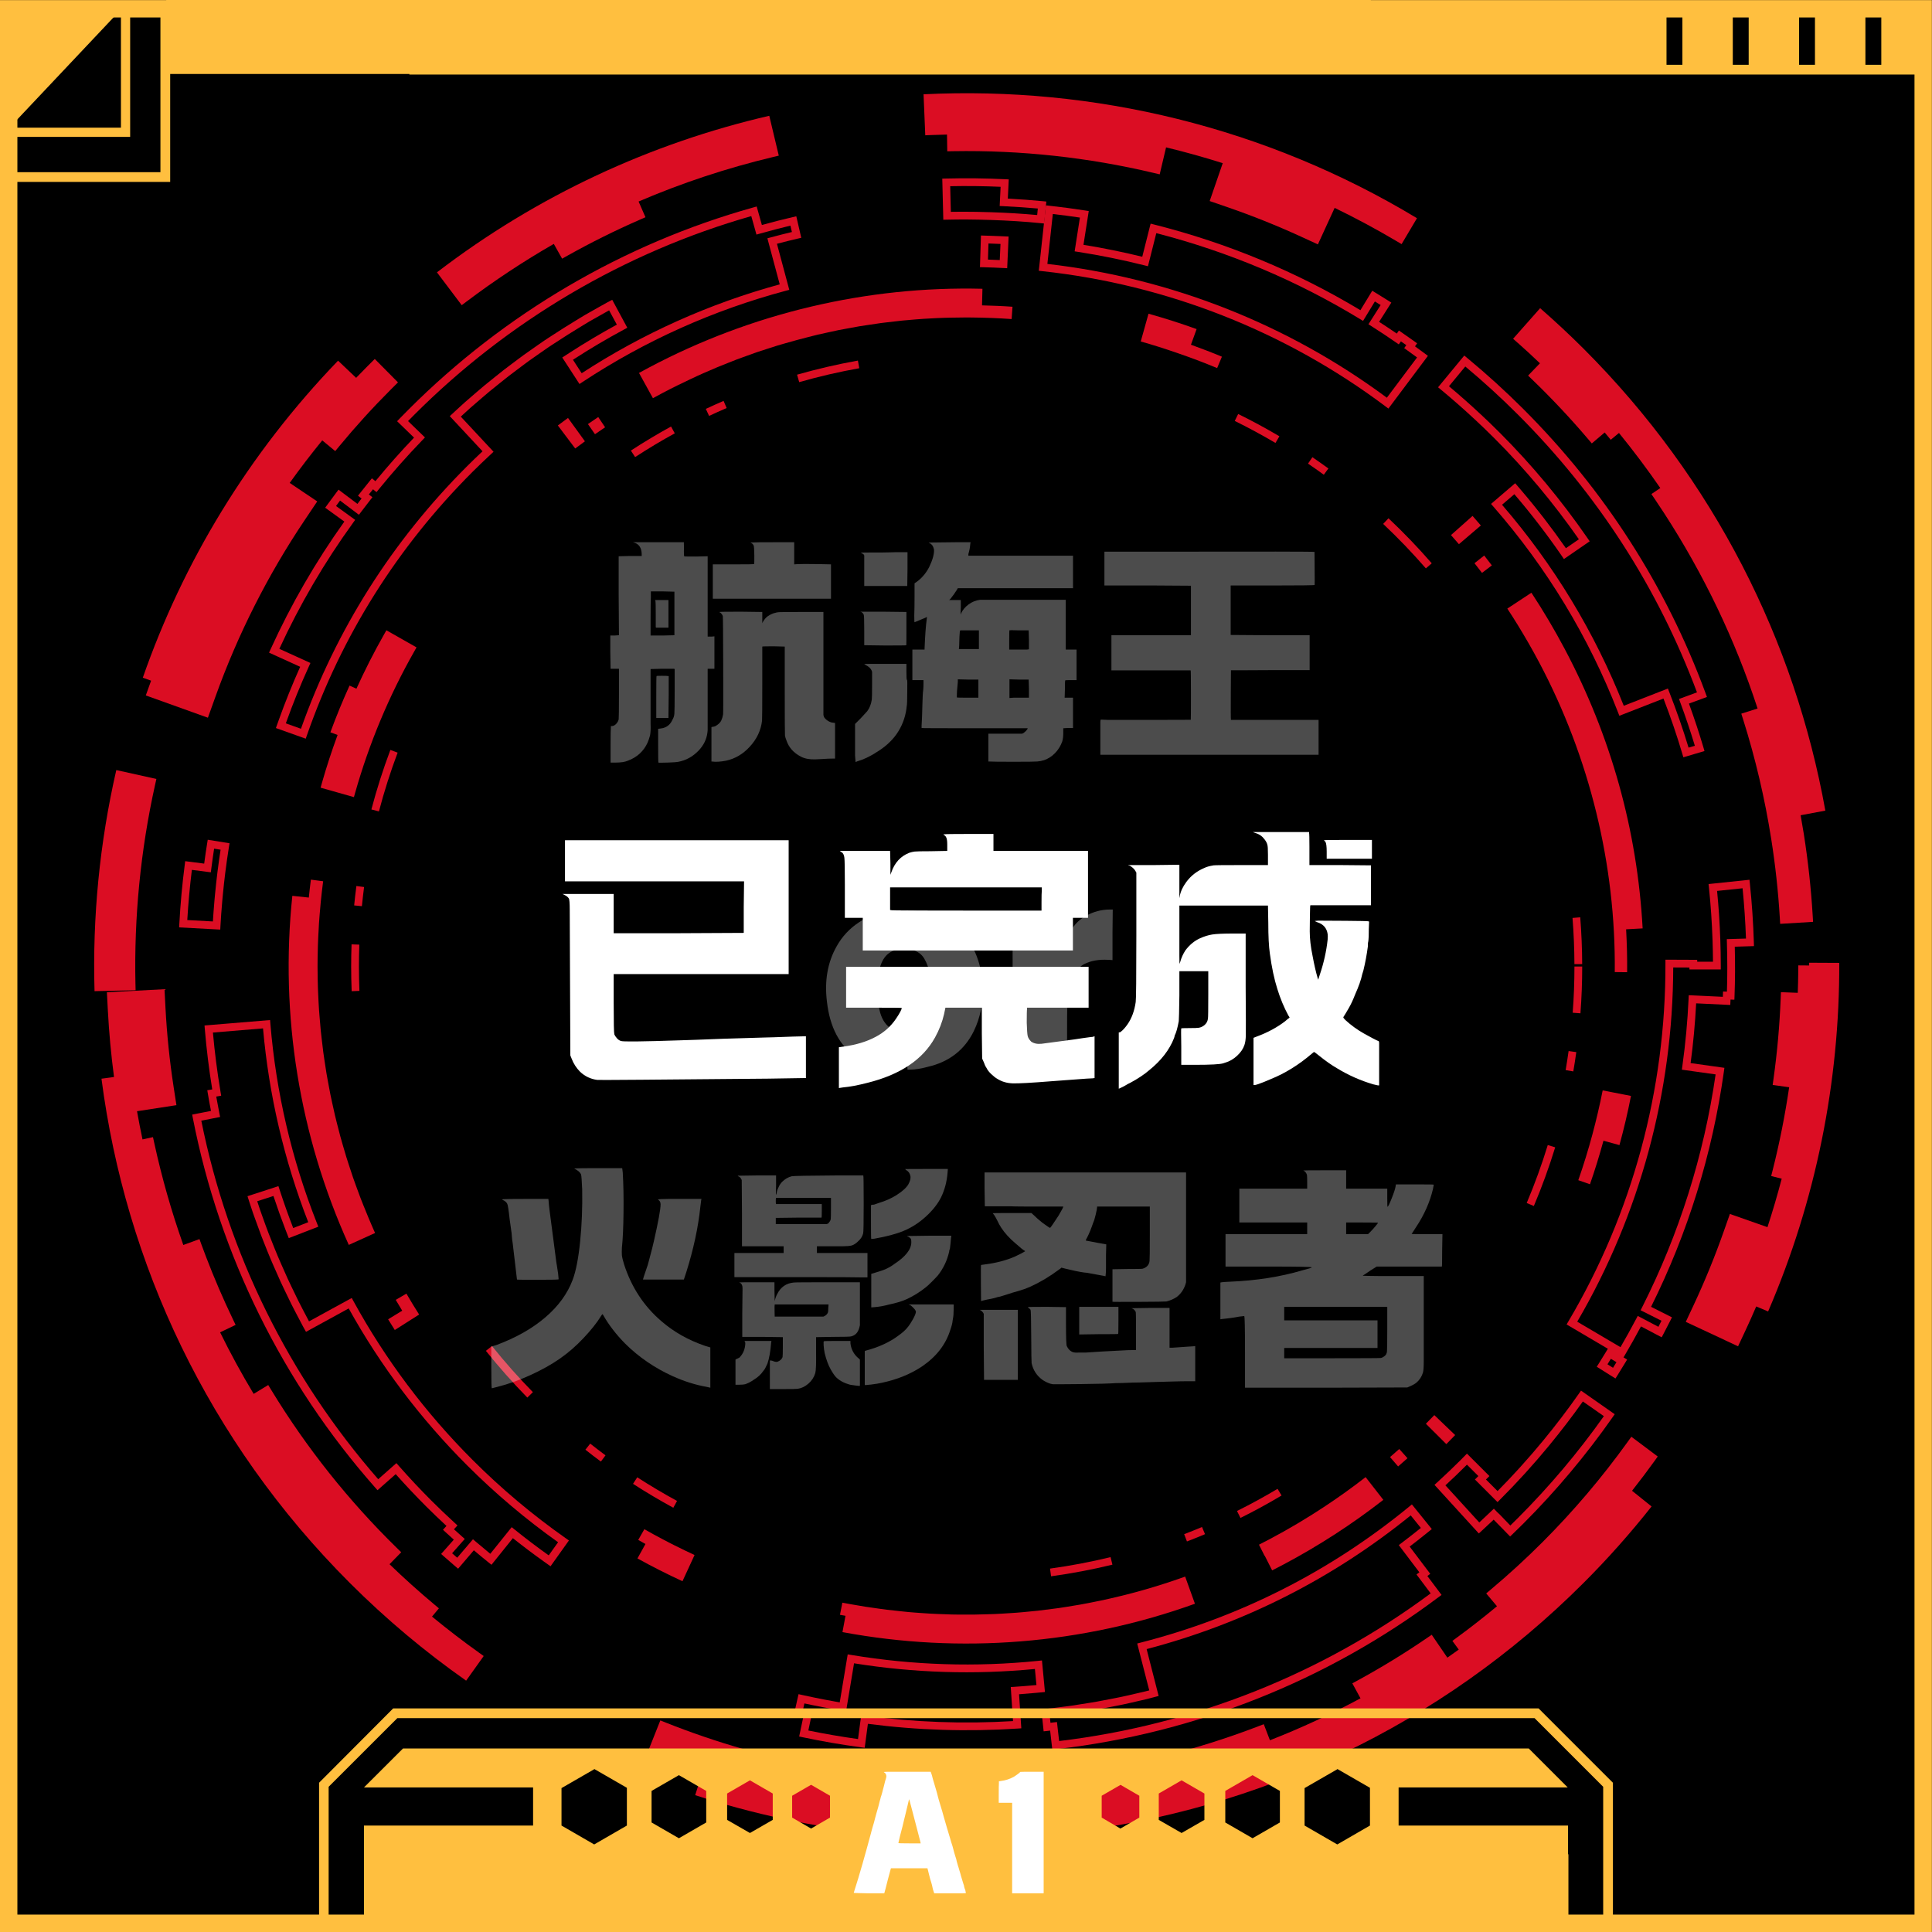 <svg xmlns="http://www.w3.org/2000/svg" xmlns:xlink="http://www.w3.org/1999/xlink" width="1000" zoomAndPan="magnify" viewBox="0 0 750 750" height="1000" preserveAspectRatio="xMidYMid meet" version="1.0"><defs><filter x="0%" y="0%" width="100%" height="100%" id="23d548d0e4"><feColorMatrix values="0 0 0 0 1 0 0 0 0 1 0 0 0 0 1 0 0 0 1 0" color-interpolation-filters="sRGB"/></filter><g/><clipPath id="b915c849f3"><path d="M 654 373 L 713.848 373 L 713.848 523 L 654 523 Z M 654 373 " clip-rule="nonzero"/></clipPath><clipPath id="5d95ea0cdf"><path d="M 0.898 0.941 L 749.059 0.941 L 749.059 749.102 L 0.898 749.102 Z M 0.898 0.941 " clip-rule="nonzero"/></clipPath><clipPath id="ed1d8a8d14"><path d="M 0 0.039 L 749.953 0.039 L 749.953 749.992 L 0 749.992 Z M 0 0.039 " clip-rule="nonzero"/></clipPath><clipPath id="8ea5074e66"><path d="M 141.312 719.816 L 608.859 719.816 L 608.859 750 L 141.312 750 Z M 141.312 719.816 " clip-rule="nonzero"/></clipPath><clipPath id="6c8500fdc7"><path d="M 141.359 719.816 L 608.562 719.816 L 608.562 749.816 L 141.359 749.816 Z M 141.359 719.816 " clip-rule="nonzero"/></clipPath><clipPath id="71b34e431a"><path d="M 322.547 680.984 L 424.711 680.984 L 424.711 750 L 322.547 750 Z M 322.547 680.984 " clip-rule="nonzero"/></clipPath><clipPath id="ebd730553b"><path d="M 322.547 680.984 L 424.547 680.984 L 424.547 749.984 L 322.547 749.984 Z M 322.547 680.984 " clip-rule="nonzero"/></clipPath><clipPath id="024ce7b37a"><path d="M 64.594 0 L 532.145 0 L 532.145 28.727 L 64.594 28.727 Z M 64.594 0 " clip-rule="nonzero"/></clipPath><clipPath id="316d892841"><path d="M 64.621 0 L 531.844 0 L 531.844 28.5 L 64.621 28.5 Z M 64.621 0 " clip-rule="nonzero"/></clipPath><mask id="19b7809797"><g filter="url(#23d548d0e4)"><rect x="-75" width="900" fill="#000000" y="-75" height="900" fill-opacity="0.3"/></g></mask><clipPath id="12039aa93e"><rect x="0" width="380" y="0" height="350"/></clipPath></defs><rect x="-75" width="900" fill="#ffffff" y="-75" height="900" fill-opacity="1"/><rect x="-75" width="900" fill="#000000" y="-75" height="900" fill-opacity="1"/><path fill="#db0d23" d="M 405.332 86.766 L 403.836 86.617 C 397.848 86.023 391.387 85.609 384.629 85.391 C 378.352 85.184 372.812 85.148 367.695 85.277 L 366.191 85.312 L 365.789 69.348 L 367.293 69.309 C 374.84 69.117 382.508 69.199 390.094 69.57 L 391.598 69.641 L 391.234 77.105 C 396.324 77.375 400.629 77.688 404.688 78.09 L 406.184 78.238 L 405.34 86.766 Z M 373.824 82.191 C 377.23 82.191 380.844 82.254 384.723 82.383 C 390.988 82.59 397.004 82.957 402.629 83.477 L 402.879 80.949 C 398.906 80.582 394.633 80.297 389.574 80.043 L 388.07 79.969 L 388.434 72.516 C 381.926 72.23 375.359 72.152 368.867 72.285 L 369.121 82.234 C 370.648 82.207 372.215 82.191 373.824 82.191 Z M 373.824 82.191 " fill-opacity="1" fill-rule="nonzero"/><path fill="#db0d23" d="M 85.488 360.871 L 69.539 360.008 L 69.625 358.504 C 70.035 350.926 70.73 343.293 71.703 335.801 L 71.895 334.305 L 79.266 335.254 C 79.633 332.453 80.012 329.898 80.402 327.477 L 80.641 325.988 L 89.105 327.352 L 88.863 328.84 C 88.355 332.012 87.871 335.387 87.438 338.863 C 87.105 341.512 86.801 344.32 86.516 347.23 L 86.488 347.551 C 86.426 348.23 86.352 348.91 86.297 349.594 C 85.977 353.246 85.742 356.438 85.586 359.355 L 85.504 360.859 Z M 72.711 357.164 L 82.645 357.703 C 82.801 355.16 83.004 352.41 83.273 349.336 C 83.34 348.648 83.402 347.953 83.465 347.266 L 83.496 346.945 C 83.777 344.008 84.09 341.172 84.422 338.496 C 84.801 335.516 85.203 332.621 85.629 329.855 L 83.117 329.449 C 82.75 331.828 82.395 334.359 82.039 337.133 L 81.848 338.629 L 74.484 337.68 C 73.684 344.121 73.086 350.664 72.703 357.164 Z M 72.711 357.164 " fill-opacity="1" fill-rule="nonzero"/><path fill="#db0d23" d="M 627.121 535.133 L 619.863 530.57 L 620.664 529.297 C 621.637 527.75 622.598 526.195 623.531 524.641 L 624.305 523.348 L 631.648 527.777 L 630.867 529.066 C 629.895 530.672 628.918 532.273 627.918 533.863 L 627.113 535.141 Z M 624.023 529.621 L 626.172 530.977 C 626.625 530.254 627.074 529.523 627.512 528.793 L 625.336 527.48 C 624.895 528.195 624.461 528.91 624.016 529.621 Z M 624.023 529.621 " fill-opacity="1" fill-rule="nonzero"/><path fill="#db0d23" d="M 630.145 527.102 L 608.152 514.148 L 608.918 512.848 C 633.672 470.992 646.668 423 646.52 374.07 L 646.52 372.551 C 646.52 372.551 658.855 372.605 658.855 372.605 L 658.855 373.332 C 658.855 373.332 664.98 373.332 664.98 373.332 C 664.957 370.457 664.902 367.656 664.809 364.988 C 664.566 358.035 664.102 351.211 663.418 344.691 L 663.262 343.191 L 679.148 341.523 L 679.305 343.023 C 680.09 350.543 680.609 358.199 680.844 365.773 L 680.887 367.277 L 673.438 367.508 C 673.605 374.113 673.578 380.523 673.344 386.586 L 673.289 388.09 L 671.785 388.031 C 671.777 388.23 671.77 388.422 671.762 388.621 L 671.691 390.125 L 658.445 389.5 C 658.047 397.234 657.324 405.016 656.297 412.691 L 669.414 414.531 L 669.207 416.02 C 664.73 447.934 655.223 478.637 640.938 507.309 L 649.051 511.387 L 648.379 512.734 C 647.527 514.43 646.652 516.129 645.762 517.809 L 645.059 519.141 L 637.027 514.906 C 635.031 518.637 632.977 522.301 630.918 525.805 L 630.152 527.102 Z M 612.281 513.078 L 629.074 522.973 C 631.102 519.488 633.109 515.863 635.062 512.168 L 635.762 510.836 L 643.789 515.062 C 644.191 514.281 644.598 513.504 644.992 512.715 L 636.883 508.637 L 637.566 507.285 C 651.855 478.973 661.418 448.633 666 417.086 L 652.898 415.246 L 653.102 413.758 C 654.297 405.195 655.105 396.473 655.5 387.84 L 655.57 386.336 L 668.805 386.961 L 668.883 384.895 L 670.387 384.953 C 670.586 378.941 670.578 372.602 670.387 366.082 L 670.344 364.574 L 677.785 364.348 C 677.551 357.844 677.113 351.289 676.465 344.824 L 666.57 345.859 C 667.18 351.988 667.598 358.375 667.824 364.867 C 667.938 368.039 667.996 371.395 668.004 374.828 L 668.004 376.34 C 668.004 376.34 655.836 376.332 655.836 376.332 L 655.836 375.594 C 655.836 375.594 649.543 375.566 649.543 375.566 C 649.43 424.008 636.559 471.488 612.285 513.07 Z M 612.281 513.078 " fill-opacity="1" fill-rule="nonzero"/><path fill="#db0d23" d="M 586.227 596.461 L 579.836 589.926 C 578.176 591.508 576.645 592.941 575.188 594.27 L 574.074 595.281 L 556.863 576.418 L 557.977 575.402 C 561.246 572.418 564.227 569.578 567.086 566.719 C 567.328 566.477 567.57 566.23 567.809 565.98 L 569.469 564.293 L 578.184 573 L 576.848 574.332 L 581.355 578.836 C 584.254 575.898 587.129 572.871 589.91 569.805 L 590.23 569.445 C 591.656 567.863 593.066 566.273 594.457 564.668 L 595.23 563.77 C 596.496 562.301 597.734 560.824 598.965 559.34 C 603.93 553.324 608.613 547.18 612.883 541.07 L 613.75 539.836 L 626.832 548.996 L 625.965 550.23 C 615.742 564.84 604.105 578.703 591.395 591.418 C 590.047 592.766 588.691 594.098 587.32 595.41 L 586.234 596.453 Z M 581.09 586.891 L 582.207 587.945 L 586.305 592.203 C 587.293 591.246 588.277 590.273 589.25 589.297 C 601.48 577.062 612.707 563.762 622.617 549.75 L 614.465 544.047 C 610.387 549.812 605.945 555.602 601.27 561.27 C 600.035 562.773 598.773 564.266 597.5 565.746 L 596.723 566.656 C 595.316 568.281 593.891 569.883 592.449 571.48 L 592.125 571.844 C 588.965 575.32 585.703 578.754 582.402 582.051 L 581.34 583.117 L 572.562 574.34 L 573.898 573.004 L 569.469 568.578 C 569.379 568.672 569.293 568.762 569.199 568.848 C 566.641 571.41 563.98 573.965 561.105 576.609 L 574.258 591.02 C 575.684 589.699 577.188 588.281 578.828 586.707 L 579.914 585.664 L 581.09 586.883 Z M 581.09 586.891 " fill-opacity="1" fill-rule="nonzero"/><path fill="#db0d23" d="M 653.473 293.977 L 653.047 292.527 C 650.988 285.57 648.543 278.395 645.762 271.176 L 628.633 277.863 L 628.086 276.461 C 616.734 247.273 600.496 220.461 579.82 196.766 L 578.82 195.621 L 588.191 187.59 L 590.398 190.164 C 596.473 197.254 602.348 204.867 607.883 212.812 L 612.918 209.344 C 603.113 195.289 592.074 182.094 580.082 170.102 C 578.891 168.91 577.68 167.727 576.457 166.547 L 576.09 166.188 C 575.047 165.18 573.984 164.184 572.918 163.191 C 568.371 158.941 563.828 154.941 559.418 151.301 L 558.254 150.344 L 568.426 138.027 L 569.59 138.984 C 577.117 145.207 584.453 151.867 591.387 158.809 C 622.984 190.414 646.789 227.535 662.121 269.152 L 662.637 270.562 L 655.648 273.133 C 657.723 278.82 659.602 284.527 661.254 290.102 L 661.68 291.551 L 653.465 293.984 Z M 647.469 267.273 L 648.016 268.676 C 650.855 275.949 653.371 283.191 655.5 290.23 L 657.941 289.508 C 656.273 283.988 654.379 278.359 652.309 272.758 L 651.785 271.344 L 658.766 268.777 C 643.566 228.145 620.191 191.867 589.25 160.938 C 582.738 154.422 575.875 148.152 568.824 142.27 L 562.488 149.938 C 566.582 153.359 570.777 157.07 574.969 160.992 C 576.039 161.992 577.113 163 578.184 164.027 L 578.551 164.391 C 579.785 165.582 581.012 166.781 582.211 167.988 C 594.684 180.453 606.137 194.219 616.262 208.891 L 617.117 210.129 L 607.113 217.02 L 606.266 215.777 C 600.547 207.469 594.438 199.516 588.117 192.137 L 587.867 191.855 L 583.086 195.949 C 603.191 219.246 619.082 245.484 630.344 273.984 L 647.469 267.293 Z M 647.469 267.273 " fill-opacity="1" fill-rule="nonzero"/><path fill="#db0d23" d="M 390.988 104.121 L 389.469 104.043 C 386.703 103.902 384.234 103.801 381.934 103.746 L 380.418 103.711 L 380.809 91.422 L 384.199 91.527 C 385.52 91.57 386.832 91.621 388.148 91.676 L 391.543 91.824 Z M 383.523 100.773 C 384.973 100.816 386.488 100.879 388.105 100.957 L 388.391 94.699 L 388.016 94.684 C 386.711 94.629 385.402 94.57 384.105 94.535 L 383.723 94.523 Z M 383.523 100.773 " fill-opacity="1" fill-rule="nonzero"/><path fill="#db0d23" d="M 408.504 679.207 L 407.66 671.82 C 407.32 671.863 406.98 671.906 406.641 671.941 L 405.141 672.098 L 404.242 663.578 L 405.738 663.422 C 408.184 663.164 410.625 662.84 413.066 662.52 L 414.117 662.387 C 414.805 662.301 415.5 662.207 416.18 662.109 C 418.359 661.797 420.523 661.449 422.688 661.086 L 423.816 660.902 C 424.453 660.797 425.098 660.695 425.738 660.582 C 427.895 660.199 430.043 659.773 432.188 659.348 L 433.223 659.145 C 433.898 659.008 434.578 658.879 435.25 658.738 C 437.379 658.293 439.488 657.797 441.602 657.297 L 442.738 657.035 C 443.383 656.887 444.027 656.738 444.672 656.582 C 445.164 656.461 445.652 656.332 446.137 656.207 L 441.465 638 L 442.93 637.625 C 481.297 627.785 516.289 610.07 546.922 584.973 L 548.094 584.008 L 555.828 593.586 L 553.18 595.715 C 551.371 597.176 549.457 598.676 547.227 600.379 L 555.223 610.957 L 554.102 611.809 L 559.609 619.145 L 558.402 620.043 C 515.18 652.473 463.863 672.871 409.996 679.031 L 408.496 679.199 Z M 410.309 668.473 L 411.152 675.871 C 463.438 669.629 513.246 649.836 555.387 618.547 L 549.875 611.203 L 550.996 610.367 L 543.008 599.801 L 544.207 598.895 C 546.93 596.828 549.18 595.078 551.277 593.383 L 551.578 593.148 L 547.641 588.273 C 517.34 612.828 482.859 630.281 445.121 640.18 L 449.781 658.371 L 447.418 658.992 C 446.738 659.18 446.059 659.355 445.375 659.527 C 444.723 659.688 444.055 659.844 443.391 659.996 L 442.27 660.25 C 440.133 660.754 437.996 661.25 435.848 661.703 C 435.16 661.852 434.473 661.988 433.777 662.121 L 432.754 662.32 C 430.59 662.754 428.418 663.188 426.242 663.57 C 425.59 663.684 424.93 663.789 424.277 663.895 L 423.164 664.082 C 420.977 664.441 418.785 664.797 416.586 665.117 C 415.883 665.215 415.18 665.309 414.473 665.395 L 413.43 665.527 C 411.465 665.785 409.496 666.047 407.527 666.273 L 407.789 668.785 C 408.121 668.742 408.449 668.699 408.781 668.664 L 410.277 668.492 Z M 410.309 668.473 " fill-opacity="1" fill-rule="nonzero"/><path fill="#db0d23" d="M 177.82 608.961 L 176.676 607.984 C 175.238 606.75 173.805 605.508 172.379 604.242 L 171.25 603.242 L 176.172 597.688 C 175.137 596.758 174.086 595.809 173.074 594.879 L 171.957 593.855 L 173.328 592.367 C 170.355 589.605 167.75 587.117 165.418 584.777 C 161.445 580.805 157.477 576.594 153.613 572.262 L 146.547 578.496 L 145.551 577.367 C 109.715 536.773 85.281 487.25 74.887 434.16 L 74.598 432.688 L 81.906 431.254 C 81.492 429.133 81.082 426.918 80.715 424.719 L 80.465 423.234 L 82.395 422.91 C 81.125 415.117 80.16 407.285 79.52 399.598 L 79.395 398.09 L 104.844 395.984 L 104.969 397.488 C 107.176 424.074 113.242 450.082 123.012 474.785 L 123.574 476.199 L 112.102 480.641 L 110.871 477.48 C 109.242 473.266 107.66 468.832 106.148 464.277 L 99.855 466.32 C 100.215 467.441 100.586 468.562 100.961 469.676 C 101.141 470.18 101.316 470.684 101.5 471.188 L 101.848 472.168 C 102.621 474.348 103.402 476.516 104.23 478.672 C 104.461 479.262 104.688 479.844 104.922 480.426 L 105.312 481.406 C 106.121 483.457 106.934 485.508 107.785 487.535 C 108.07 488.211 108.363 488.883 108.66 489.559 L 109.078 490.523 C 109.914 492.453 110.758 494.375 111.633 496.281 C 111.973 497.027 112.328 497.766 112.684 498.504 L 113.129 499.445 C 113.996 501.27 114.867 503.094 115.77 504.895 C 116.18 505.727 116.605 506.543 117.031 507.359 L 117.457 508.188 C 118.281 509.785 119.109 511.375 119.961 512.957 L 136.543 503.875 L 137.266 505.195 C 149.617 527.742 165.156 548.449 183.461 566.746 C 194.598 577.887 206.758 588.109 219.613 597.133 L 220.855 598.008 L 213.719 608.023 L 210.957 606.059 C 207.035 603.266 203.055 600.258 199.098 597.113 L 190.789 607.449 L 189.617 606.508 C 187.793 605.039 185.93 603.5 183.949 601.816 L 177.824 608.988 Z M 175.508 602.98 C 176.164 603.562 176.824 604.137 177.492 604.703 L 183.609 597.539 L 184.75 598.52 C 186.707 600.191 188.547 601.727 190.328 603.18 L 198.637 592.844 L 199.805 593.785 C 204.098 597.242 208.441 600.535 212.703 603.57 L 213.016 603.789 L 216.648 598.695 C 204.113 589.785 192.234 579.754 181.34 568.848 C 163.195 550.707 147.73 530.219 135.363 507.934 L 118.789 517.016 L 117.555 514.793 C 116.613 513.055 115.699 511.297 114.797 509.543 L 114.371 508.719 C 113.938 507.891 113.504 507.055 113.086 506.215 C 112.172 504.391 111.293 502.555 110.418 500.711 L 109.973 499.773 C 109.609 499.023 109.254 498.27 108.906 497.512 C 108.02 495.582 107.168 493.637 106.324 491.691 L 105.906 490.734 C 105.609 490.055 105.312 489.367 105.02 488.676 C 104.152 486.629 103.332 484.555 102.516 482.484 L 102.133 481.52 C 101.898 480.922 101.656 480.328 101.43 479.723 C 100.602 477.547 99.805 475.348 99.023 473.148 L 98.676 472.188 C 98.492 471.672 98.309 471.152 98.125 470.637 C 97.641 469.238 97.188 467.824 96.734 466.414 L 96.074 464.363 L 108.086 460.461 L 108.555 461.895 C 110.176 466.902 111.91 471.77 113.691 476.367 L 113.824 476.723 L 119.664 474.461 C 110.297 450.367 104.387 425.066 102.105 399.219 L 82.656 400.832 C 83.332 408.441 84.324 416.184 85.617 423.875 L 85.863 425.355 L 83.941 425.684 C 84.324 427.875 84.75 430.066 85.156 432.133 L 85.445 433.609 L 78.145 435.043 C 88.496 486.562 112.215 534.625 146.82 574.227 L 153.883 567.988 L 154.875 569.117 C 159.012 573.809 163.273 578.348 167.555 582.625 C 170.148 585.223 173.074 588.012 176.484 591.152 L 177.594 592.176 L 176.223 593.66 C 177.246 594.59 178.281 595.516 179.293 596.418 L 180.422 597.418 L 175.508 602.973 Z M 175.508 602.98 " fill-opacity="1" fill-rule="nonzero"/><path fill="#db0d23" d="M 335.672 678.492 L 334.172 678.293 C 326.652 677.285 319.09 675.98 311.711 674.418 L 310.234 674.105 L 311.77 666.832 C 311.035 666.676 310.312 666.52 309.582 666.359 L 308.113 666.031 L 309.988 657.676 L 311.457 658 C 312.969 658.336 314.492 658.66 316.016 658.973 C 318.578 659.504 321.324 660.031 324.168 660.535 L 324.512 660.598 C 325 660.684 325.488 660.773 325.984 660.859 L 329.078 642.223 L 330.57 642.469 C 354.457 646.441 378.82 647.211 402.977 644.742 L 404.488 644.586 L 405.652 656.836 L 402.277 657.156 C 400.098 657.363 397.863 657.547 395.598 657.711 L 396.473 670.926 L 394.969 671.027 C 375.676 672.297 356.152 671.688 336.918 669.188 L 335.676 678.477 Z M 313.805 671.777 C 320.152 673.086 326.625 674.199 333.082 675.098 L 334.32 665.82 L 335.812 666.02 C 354.832 668.578 374.152 669.289 393.25 668.125 L 392.379 654.914 L 393.883 654.816 C 396.621 654.629 399.344 654.418 401.969 654.168 L 402.348 654.133 L 401.75 647.898 C 378.324 650.16 354.719 649.418 331.539 645.691 L 328.441 664.336 L 326.191 663.961 C 325.445 663.832 324.703 663.703 323.965 663.57 L 323.629 663.508 C 320.758 662.996 317.988 662.469 315.398 661.93 C 314.352 661.719 313.309 661.5 312.266 661.27 L 311.711 663.746 C 312.242 663.859 312.773 663.973 313.309 664.082 L 315.328 664.508 L 313.797 671.773 Z M 313.805 671.777 " fill-opacity="1" fill-rule="nonzero"/><path fill="#db0d23" d="M 118.676 286.754 L 107.105 282.625 L 108.246 279.434 C 110.68 272.613 113.461 265.703 116.527 258.852 L 104.445 253.352 L 105.07 251.984 C 112.957 234.645 122.578 217.992 133.676 202.477 L 126.238 197.09 L 127.129 195.871 C 128.242 194.332 129.367 192.805 130.512 191.285 L 131.418 190.082 L 138.754 195.609 C 139.289 194.914 139.82 194.219 140.359 193.523 L 138.977 192.438 L 139.906 191.25 C 141.062 189.777 142.23 188.309 143.422 186.852 L 144.375 185.684 L 145.738 186.789 C 150.512 180.977 155.543 175.301 160.727 169.883 L 154.152 163.52 L 155.199 162.434 C 156.379 161.211 157.57 160 158.777 158.801 C 195.891 121.688 242.062 94.637 292.301 80.566 L 293.746 80.16 L 295.762 87.348 C 300.203 86.121 304.012 85.141 307.652 84.305 L 309.121 83.965 L 311.051 92.316 L 309.582 92.656 C 307.062 93.238 304.445 93.891 301.609 94.637 L 306.398 112.516 L 304.941 112.902 C 276.891 120.41 250.406 132.293 226.219 148.234 L 224.957 149.074 L 218.273 138.785 L 221.117 136.941 C 226.914 133.176 233.078 129.508 239.457 126.023 L 236.457 120.469 C 235.363 121.07 234.277 121.688 233.199 122.305 L 230.832 123.637 C 230.129 124.027 229.434 124.418 228.746 124.824 C 227.914 125.305 227.105 125.809 226.289 126.305 L 224.992 127.102 C 221.934 128.953 218.91 130.859 215.988 132.785 L 214.816 133.543 C 214.18 133.953 213.547 134.367 212.918 134.793 C 211.879 135.492 210.859 136.211 209.836 136.934 L 207.48 138.582 C 206.695 139.125 205.906 139.672 205.125 140.242 C 204.254 140.871 203.395 141.523 202.531 142.172 L 200.332 143.824 C 199.379 144.531 198.422 145.25 197.477 145.98 C 196.711 146.574 195.961 147.18 195.207 147.789 L 193.625 149.051 C 192.406 150.023 191.18 151.004 189.973 152.004 C 189.305 152.559 188.652 153.117 188 153.676 L 187.113 154.438 C 185.547 155.777 184.078 157.027 182.629 158.312 C 182.09 158.793 181.551 159.281 181.02 159.773 L 180.188 160.531 C 179.75 160.93 179.316 161.332 178.883 161.738 L 191.59 175.367 L 190.488 176.395 C 187.781 178.922 185.551 181.062 183.473 183.137 C 154.309 212.301 132.676 246.691 119.18 285.348 L 118.676 286.781 Z M 110.949 280.801 L 116.832 282.902 C 130.504 244.391 152.199 210.109 181.332 180.977 C 183.141 179.168 185.07 177.309 187.32 175.188 L 174.605 161.547 L 176.641 159.664 C 177.145 159.199 177.648 158.73 178.152 158.27 L 178.977 157.516 C 179.523 157.02 180.066 156.516 180.621 156.027 C 182.082 154.727 183.566 153.465 185.047 152.203 L 186.035 151.359 C 186.703 150.781 187.367 150.215 188.043 149.656 C 189.262 148.641 190.496 147.652 191.738 146.668 L 193.309 145.414 C 194.074 144.797 194.84 144.18 195.621 143.574 C 196.578 142.828 197.543 142.105 198.516 141.383 L 200.699 139.742 C 201.578 139.082 202.453 138.426 203.348 137.777 C 204.141 137.203 204.941 136.645 205.742 136.09 L 208.078 134.449 C 209.113 133.719 210.156 132.98 211.207 132.273 C 211.852 131.84 212.504 131.414 213.156 130.996 L 214.312 130.242 C 217.258 128.309 220.324 126.379 223.41 124.504 L 224.688 123.723 C 225.516 123.211 226.355 122.703 227.199 122.207 C 227.906 121.793 228.625 121.391 229.34 120.992 L 231.684 119.664 C 232.98 118.926 234.277 118.184 235.598 117.473 L 237.664 116.387 L 243.516 127.227 L 242.191 127.945 C 235.414 131.605 228.867 135.48 222.734 139.461 L 222.418 139.664 L 225.809 144.887 C 249.496 129.465 275.352 117.863 302.688 110.387 L 297.898 92.508 L 299.352 92.117 C 302.23 91.344 304.887 90.668 307.418 90.066 L 306.844 87.59 C 303.289 88.434 299.516 89.426 295.102 90.664 L 293.656 91.066 L 291.648 83.887 C 242.465 97.926 197.281 124.555 160.891 160.941 C 160.055 161.781 159.223 162.617 158.402 163.461 L 164.969 169.816 L 163.926 170.902 C 158.082 176.949 152.426 183.332 147.105 189.875 L 146.156 191.047 L 144.801 189.938 C 144.262 190.605 143.73 191.273 143.195 191.941 L 144.574 193.02 L 143.645 194.203 C 142.496 195.672 141.359 197.148 140.246 198.629 L 139.336 199.836 L 132.008 194.316 C 131.484 195.02 130.965 195.727 130.449 196.43 L 137.875 201.816 L 136.996 203.035 C 125.934 218.324 116.328 234.75 108.438 251.875 L 120.516 257.367 L 119.891 258.738 C 116.613 265.961 113.648 273.266 111.086 280.453 L 110.957 280.809 Z M 110.949 280.801 " fill-opacity="1" fill-rule="nonzero"/><path fill="#db0d23" d="M 538.977 158.609 L 537.77 157.699 C 499.039 128.656 453.047 110.527 404.75 105.277 L 403.254 105.113 L 406.02 79.723 L 407.52 79.887 C 412.074 80.383 416.664 80.992 421.16 81.695 L 422.652 81.93 L 420.602 95.039 C 428.27 96.273 435.934 97.836 443.426 99.672 L 446.668 86.816 L 448.129 87.188 C 476.43 94.332 503.324 105.504 528.109 120.418 L 532.707 112.867 L 533.988 113.648 C 535.613 114.637 537.23 115.645 538.844 116.664 L 540.113 117.473 L 535.367 124.938 C 537.609 126.379 539.879 127.883 542.234 129.492 L 543.051 128.309 L 544.289 129.164 C 545.836 130.23 547.371 131.316 548.902 132.406 L 550.129 133.289 L 549.301 134.445 C 550.578 135.367 551.848 136.297 553.109 137.238 L 554.316 138.148 Z M 406.582 102.453 C 454.363 107.918 499.871 125.844 538.375 154.395 L 550.102 138.758 C 548.852 137.836 547.59 136.922 546.328 136.02 L 545.102 135.141 L 545.93 133.988 C 545.234 133.492 544.531 133.004 543.828 132.516 L 543.02 133.691 L 541.781 132.84 C 538.551 130.613 535.516 128.598 532.5 126.684 L 531.23 125.875 L 535.969 118.418 C 535.223 117.949 534.48 117.488 533.727 117.027 L 529.137 124.574 L 527.852 123.793 C 503.402 108.91 476.836 97.715 448.875 90.508 L 445.633 103.355 L 444.172 102.984 C 435.828 100.887 427.242 99.141 418.664 97.805 L 417.176 97.574 L 419.219 84.469 C 415.742 83.945 412.215 83.477 408.703 83.078 L 406.59 102.477 Z M 406.582 102.453 " fill-opacity="1" fill-rule="nonzero"/><path fill="#db0d23" d="M 462.324 133.82 L 464.52 127.754 C 458.395 125.539 452.117 123.531 445.852 121.781 L 442.836 132.562 C 447.531 133.875 452.223 135.379 456.863 136.977 C 462.125 138.785 467.375 140.75 472.492 142.895 L 474.344 138.465 C 470.398 136.812 466.371 135.289 462.324 133.82 Z M 462.324 133.82 " fill-opacity="1" fill-rule="nonzero"/><path fill="#db0d23" d="M 141.02 467.77 C 140.664 466.867 140.301 465.973 139.953 465.074 C 139.316 463.406 138.699 461.723 138.094 460.043 C 137.746 459.07 137.395 458.098 137.051 457.121 C 136.492 455.488 135.953 453.855 135.422 452.211 C 135.086 451.176 134.746 450.145 134.426 449.102 C 133.93 447.5 133.461 445.883 133 444.266 C 132.695 443.191 132.383 442.113 132.086 441.035 C 131.645 439.434 131.242 437.824 130.836 436.211 C 130.562 435.121 130.285 434.027 130.027 432.934 C 129.645 431.309 129.289 429.676 128.938 428.055 C 128.703 426.969 128.461 425.883 128.242 424.797 C 127.906 423.129 127.594 421.453 127.297 419.789 C 127.105 418.73 126.906 417.68 126.73 416.625 C 126.438 414.891 126.184 413.16 125.93 411.422 C 125.777 410.422 125.629 409.414 125.496 408.414 C 125.254 406.605 125.043 404.797 124.844 402.98 C 124.734 402.043 124.621 401.113 124.531 400.176 C 124.34 398.277 124.184 396.367 124.035 394.461 C 123.969 393.609 123.891 392.762 123.836 391.914 C 123.699 389.91 123.602 387.91 123.516 385.902 C 123.48 385.137 123.438 384.379 123.418 383.613 C 123.344 381.52 123.316 379.426 123.297 377.324 C 123.297 376.645 123.273 375.969 123.273 375.289 C 123.273 373.117 123.309 370.945 123.367 368.777 C 123.383 368.168 123.387 367.551 123.41 366.938 C 123.48 364.727 123.594 362.512 123.73 360.297 C 123.766 359.715 123.785 359.141 123.82 358.559 C 123.969 356.359 124.156 354.152 124.359 351.953 C 124.418 351.352 124.461 350.75 124.516 350.152 C 124.785 347.473 125.09 344.789 125.445 342.105 L 120.684 341.477 C 120.379 343.797 120.125 346.117 119.883 348.438 L 113.484 347.762 C 108.625 394.012 116.199 440.875 135.398 483.27 L 145.602 478.652 C 144.742 476.758 143.941 474.852 143.133 472.941 C 142.402 471.219 141.699 469.484 141.012 467.754 Z M 141.02 467.77 " fill-opacity="1" fill-rule="nonzero"/><path fill="#db0d23" d="M 234.902 165.879 L 232.234 161.895 C 230.887 162.793 229.562 163.703 228.234 164.625 L 230.973 168.562 C 232.27 167.66 233.578 166.766 234.895 165.879 Z M 234.902 165.879 " fill-opacity="1" fill-rule="nonzero"/><path fill="#db0d23" d="M 575.309 222.391 L 579.133 219.488 C 578.152 218.203 577.168 216.926 576.168 215.656 L 572.398 218.637 C 573.379 219.879 574.352 221.129 575.309 222.391 Z M 575.309 222.391 " fill-opacity="1" fill-rule="nonzero"/><path fill="#db0d23" d="M 539.609 565.633 L 542.746 569.273 C 543.973 568.215 545.184 567.152 546.383 566.074 L 543.184 562.5 C 542.008 563.555 540.816 564.598 539.617 565.633 Z M 539.609 565.633 " fill-opacity="1" fill-rule="nonzero"/><path fill="#db0d23" d="M 622.461 442.824 L 628.668 444.527 C 630.395 438.242 631.898 431.82 633.145 425.441 L 622.156 423.293 C 621.027 429.039 619.664 434.812 618.141 440.496 C 616.543 446.422 614.719 452.359 612.691 458.148 L 617.227 459.73 C 619.16 454.184 620.906 448.508 622.461 442.832 Z M 622.461 442.824 " fill-opacity="1" fill-rule="nonzero"/><path fill="#db0d23" d="M 459.664 612.176 C 454.371 614.07 449.016 615.781 443.625 617.312 C 443.559 617.332 443.496 617.348 443.434 617.363 C 440.82 618.102 438.195 618.797 435.562 619.449 C 435.238 619.527 434.91 619.598 434.594 619.676 C 432.215 620.258 429.84 620.809 427.449 621.312 C 426.93 621.426 426.406 621.52 425.887 621.625 C 423.688 622.078 421.488 622.52 419.281 622.91 C 418.609 623.031 417.926 623.129 417.254 623.242 C 415.195 623.59 413.129 623.938 411.066 624.238 C 410.285 624.352 409.496 624.434 408.711 624.543 C 406.746 624.805 404.773 625.066 402.801 625.285 C 401.941 625.379 401.082 625.449 400.219 625.535 C 398.316 625.727 396.406 625.918 394.5 626.059 C 393.59 626.133 392.684 626.172 391.773 626.238 C 389.91 626.359 388.035 626.484 386.172 626.562 C 385.242 626.605 384.305 626.621 383.375 626.648 C 381.523 626.707 379.672 626.77 377.812 626.789 C 376.875 626.797 375.941 626.789 375.004 626.789 C 373.145 626.789 371.293 626.789 369.434 626.742 C 368.504 626.719 367.582 626.676 366.66 626.641 C 364.793 626.578 362.93 626.516 361.055 626.406 C 360.141 626.359 359.23 626.281 358.316 626.223 C 356.438 626.094 354.555 625.969 352.684 625.797 C 351.781 625.719 350.887 625.613 349.988 625.52 C 348.102 625.328 346.207 625.137 344.32 624.902 C 343.43 624.797 342.543 624.664 341.656 624.543 C 339.77 624.285 337.883 624.031 335.996 623.734 C 335.094 623.59 334.203 623.43 333.309 623.277 C 331.199 622.926 329.094 622.57 327 622.156 L 326.078 626.867 C 326.793 627.012 327.512 627.117 328.219 627.254 L 327.043 633.582 C 372.859 642.117 420.176 638.305 463.871 622.57 L 460.078 612.035 C 459.934 612.082 459.793 612.125 459.652 612.184 Z M 459.664 612.176 " fill-opacity="1" fill-rule="nonzero"/><path fill="#db0d23" d="M 537.012 582.25 L 530.129 573.418 C 524.906 577.488 519.488 581.363 513.918 585.031 C 512.52 585.953 511.117 586.863 509.691 587.754 C 509.398 587.941 509.109 588.125 508.816 588.301 C 507.258 589.281 505.68 590.238 504.094 591.191 C 503.973 591.262 503.852 591.332 503.73 591.41 C 500.184 593.516 496.586 595.539 492.953 597.461 C 491.547 598.207 490.145 598.938 488.73 599.645 L 490.895 603.934 C 490.895 603.934 490.93 603.91 490.953 603.902 L 493.848 609.621 C 495.301 608.883 496.758 608.133 498.195 607.367 C 511.855 600.129 524.914 591.672 536.996 582.25 Z M 537.012 582.25 " fill-opacity="1" fill-rule="nonzero"/><path fill="#db0d23" d="M 561.461 560.605 C 562.617 559.441 563.758 558.277 564.887 557.094 L 556.805 549.344 C 555.727 550.473 554.637 551.594 553.527 552.699 Z M 561.461 560.605 " fill-opacity="1" fill-rule="nonzero"/><path fill="#db0d23" d="M 566.348 211.258 L 574.863 203.988 C 573.797 202.738 572.727 201.512 571.641 200.281 L 563.27 207.719 C 564.305 208.891 565.336 210.066 566.348 211.25 Z M 566.348 211.258 " fill-opacity="1" fill-rule="nonzero"/><path fill="#db0d23" d="M 393.051 119.078 C 389.109 118.793 385.164 118.645 381.219 118.543 L 381.383 112.102 C 336.551 110.98 291.773 121.559 251.918 142.688 C 250.625 143.375 249.336 144.062 248.059 144.773 L 253.465 154.578 C 254.684 153.906 255.91 153.238 257.152 152.586 C 259.074 151.562 261.027 150.59 262.969 149.621 C 264.637 148.789 266.32 147.996 268 147.199 C 268.867 146.797 269.723 146.379 270.598 145.98 C 272.156 145.262 273.734 144.59 275.309 143.91 C 276.309 143.477 277.293 143.035 278.301 142.617 C 279.742 142.016 281.195 141.445 282.652 140.871 C 283.785 140.426 284.922 139.957 286.062 139.523 C 287.383 139.027 288.711 138.559 290.031 138.082 C 291.305 137.621 292.582 137.148 293.867 136.707 C 295.059 136.301 296.258 135.934 297.449 135.543 C 298.871 135.082 300.289 134.605 301.723 134.168 C 302.734 133.855 303.766 133.578 304.785 133.281 C 307.746 132.422 310.719 131.613 313.703 130.859 C 314.938 130.551 316.16 130.223 317.402 129.926 C 318.492 129.668 319.594 129.449 320.688 129.199 C 322.289 128.848 323.887 128.477 325.496 128.156 C 326.445 127.965 327.406 127.805 328.355 127.625 C 330.129 127.293 331.895 126.953 333.676 126.652 C 334.508 126.512 335.344 126.398 336.18 126.27 C 338.09 125.973 340.004 125.676 341.922 125.418 C 342.66 125.32 343.402 125.242 344.148 125.148 C 346.172 124.902 348.191 124.66 350.215 124.453 C 350.883 124.391 351.555 124.34 352.23 124.277 C 354.328 124.086 356.438 123.906 358.535 123.766 C 359.168 123.723 359.801 123.695 360.43 123.66 C 362.566 123.531 364.707 123.426 366.852 123.363 C 367.488 123.34 368.129 123.332 368.773 123.32 C 370.887 123.27 373.004 123.234 375.117 123.234 C 375.832 123.234 376.551 123.25 377.266 123.254 C 382.41 123.305 387.566 123.488 392.711 123.859 L 393.051 119.07 Z M 393.051 119.078 " fill-opacity="1" fill-rule="nonzero"/><path fill="#db0d23" d="M 220.492 162.254 C 219.168 163.215 217.855 164.184 216.555 165.164 L 223.297 174.105 C 224.547 173.168 225.801 172.238 227.07 171.316 L 220.5 162.25 Z M 220.492 162.254 " fill-opacity="1" fill-rule="nonzero"/><path fill="#db0d23" d="M 637.672 360.406 C 635.578 322.34 625.391 285.824 607.398 251.883 C 603.445 244.434 599.105 237.105 594.492 230.094 L 585.141 236.254 C 587.988 240.574 590.711 245.035 593.316 249.562 C 593.945 250.656 594.57 251.754 595.188 252.871 C 595.258 252.996 595.332 253.125 595.402 253.258 C 596.109 254.551 596.82 255.844 597.5 257.133 C 617.125 294.152 627.277 335.73 626.852 377.359 L 631.648 377.41 C 631.707 371.855 631.562 366.301 631.258 360.758 L 637.68 360.406 Z M 637.672 360.406 " fill-opacity="1" fill-rule="nonzero"/><path fill="#db0d23" d="M 262.027 599.992 C 261.359 599.66 260.691 599.32 260.031 598.98 C 257.891 597.879 255.762 596.758 253.668 595.609 C 252.484 594.957 251.301 594.305 250.137 593.637 L 247.758 597.801 C 248.688 598.332 249.625 598.844 250.57 599.371 L 247.461 604.98 C 253.145 608.133 259.031 611.113 264.941 613.828 L 269.625 603.656 C 267.086 602.484 264.551 601.25 262.039 599.988 Z M 262.027 599.992 " fill-opacity="1" fill-rule="nonzero"/><path fill="#db0d23" d="M 160.273 506.395 C 159.449 505.039 158.57 503.555 157.77 502.188 L 153.625 504.605 C 154.441 506.004 155.301 507.43 156.137 508.805 C 156.137 508.805 150.668 512.148 150.668 512.148 C 151.52 513.543 152.379 514.93 153.258 516.305 L 162.707 510.301 C 161.883 509.012 161.074 507.707 160.273 506.395 Z M 160.273 506.395 " fill-opacity="1" fill-rule="nonzero"/><path fill="#db0d23" d="M 160.793 252.91 L 161.699 251.316 L 150 244.676 L 149.094 246.27 C 145.199 253.133 141.621 260.168 138.363 267.355 L 135.691 266.145 C 133 272.062 130.504 278.164 128.254 284.277 L 131.051 285.305 C 128.793 291.465 126.738 297.695 124.949 304.008 L 124.453 305.773 L 137.395 309.441 L 137.891 307.676 C 143.305 288.57 151.008 270.145 160.793 252.91 Z M 160.793 252.91 " fill-opacity="1" fill-rule="nonzero"/><path fill="#db0d23" d="M 641.141 584.805 L 633.559 578.719 C 636.664 574.781 639.594 570.891 642.305 567.125 L 643.531 565.414 L 643.562 565.438 L 633.289 557.738 L 631.91 559.66 C 621.957 573.516 610.812 586.641 598.777 598.676 C 592.395 605.059 585.668 611.23 578.777 617.016 L 576.941 618.562 L 581.125 623.543 C 576.012 627.793 570.848 631.828 565.746 635.566 L 563.809 636.984 L 566.285 640.363 C 564.824 641.422 563.348 642.465 561.863 643.5 L 555.793 634.609 L 553.812 635.965 C 545.227 641.824 536.23 647.332 527.078 652.324 L 524.973 653.473 L 528.145 659.285 C 516.762 665.414 504.957 670.883 492.988 675.566 L 490.598 669.332 L 488.355 670.191 C 463.824 679.582 438.273 685.91 412.434 688.992 L 410.051 689.273 L 411.562 701.98 L 413.82 701.711 L 415.02 711.316 C 488.023 702.738 558.77 670.453 614.785 614.438 C 624.258 604.969 633.023 595.062 641.133 584.812 Z M 641.141 584.805 " fill-opacity="1" fill-rule="nonzero"/><path fill="#db0d23" d="M 185.816 641.461 C 179.754 637.148 173.676 632.473 167.707 627.559 L 170.383 624.359 L 168.547 622.816 C 162.688 617.914 156.859 612.68 151.215 607.23 L 155.754 602.582 L 154.039 600.902 C 135.328 582.598 118.945 561.996 105.375 539.711 L 104.125 537.66 L 98.473 541.102 C 93.824 533.383 89.453 525.371 85.445 517.211 L 91.461 514.324 L 90.426 512.16 C 86.652 504.301 83.148 496.168 80.02 487.988 C 79.414 486.422 78.824 484.848 78.25 483.27 L 77.43 481.016 L 71.164 483.301 C 66.586 470.395 62.801 457.113 59.898 443.773 L 59.387 441.434 L 55.32 442.32 C 54.504 438.461 53.805 434.844 53.191 431.375 L 68.488 429.023 L 67.395 421.91 C 65.836 411.762 64.77 401.426 64.238 391.195 L 63.863 384.008 L 41.5 385.188 L 41.875 392.375 C 42.316 400.754 43.117 409.387 44.262 418.086 L 39.395 418.75 C 48.68 490.309 80.785 559.477 135.754 614.445 C 149.945 628.637 165.078 641.285 180.953 652.43 L 187.773 642.867 L 185.82 641.477 Z M 185.816 641.461 " fill-opacity="1" fill-rule="nonzero"/><path fill="#db0d23" d="M 406.418 700.406 C 398.926 701.117 391.355 701.57 383.75 701.754 L 383.551 691.078 L 381.156 691.117 C 370.754 691.312 360.203 690.984 349.816 690.133 L 347.426 689.934 L 346.902 696.398 C 327.148 694.668 307.59 691.141 288.703 685.906 L 290.531 679.539 L 288.227 678.879 C 278.215 676.008 268.234 672.594 258.562 668.75 L 256.336 667.863 L 251.613 679.754 L 253.84 680.641 C 259.926 683.059 266.312 685.363 272.852 687.516 L 269.867 696.879 C 315.16 711.672 362.949 716.652 409.93 711.852 L 408.816 700.172 L 406.426 700.398 Z M 406.418 700.406 " fill-opacity="1" fill-rule="nonzero"/><path fill="#db0d23" d="M 56.613 269.969 L 80.707 278.617 L 83.68 270.336 C 92.34 246.223 103.969 223.215 118.246 201.957 L 123.148 194.648 L 112.461 187.469 C 116.469 181.871 120.707 176.332 125.098 170.953 L 130.137 175.117 L 131.66 173.266 C 137.988 165.605 144.758 158.168 151.766 151.16 L 154.5 148.441 L 145.488 139.348 L 142.715 142.105 C 141.297 143.523 139.828 145.027 138.25 146.676 L 131.234 140.012 C 96.316 176.262 71.043 218.359 55.434 263.086 L 58.656 264.234 L 56.598 269.969 Z M 56.613 269.969 " fill-opacity="1" fill-rule="nonzero"/><path fill="#db0d23" d="M 589.18 133.082 C 591.988 135.57 594.883 138.238 597.805 141.027 L 593.203 145.801 L 594.926 147.469 C 602.426 154.699 609.648 162.391 616.379 170.309 L 617.934 172.137 L 622.938 167.887 C 623.215 168.215 623.484 168.543 623.754 168.867 L 625.285 170.719 L 628.484 168.074 C 634.133 175.012 639.516 182.184 644.527 189.457 L 641.07 191.797 L 642.418 193.785 C 643.617 195.551 644.801 197.34 645.965 199.133 C 661.41 222.922 673.629 248.449 682.289 275.047 L 675.969 277.043 L 676.691 279.324 C 681.445 294.387 685.113 309.988 687.59 325.711 C 689.188 335.812 690.301 346.086 690.918 356.238 L 691.059 358.637 L 703.832 357.863 L 703.688 355.465 C 703.051 344.902 701.887 334.227 700.234 323.719 C 699.879 321.469 699.473 319.086 699 316.48 L 708.598 314.68 C 696.793 249.012 665.531 186.156 614.785 135.41 C 609.293 129.918 603.645 124.676 597.883 119.637 L 587.379 131.508 L 589.172 133.098 Z M 589.18 133.082 " fill-opacity="1" fill-rule="nonzero"/><g clip-path="url(#b915c849f3)"><path fill="#db0d23" d="M 702.289 374.801 L 698.098 374.766 L 698.078 377.164 C 698.055 379.773 698 382.492 697.891 385.414 L 691.352 385.156 L 691.258 387.555 C 690.855 397.973 689.918 408.477 688.477 418.793 L 688.145 421.172 L 694.551 422.066 C 692.934 433.035 690.785 443.832 688.16 454.203 L 687.57 456.531 L 691.656 457.566 C 690.004 463.875 688.152 470.18 686.129 476.383 L 671.543 471.254 L 669.152 478.043 C 665.754 487.707 661.824 497.324 657.473 506.621 L 654.422 513.141 L 674.715 522.633 L 677.766 516.113 C 679.027 513.41 680.348 510.465 681.766 507.16 L 686.383 509.109 C 704.945 466.039 714.152 419.902 713.996 373.793 L 702.305 373.734 L 702.305 374.812 Z M 702.289 374.801 " fill-opacity="1" fill-rule="nonzero"/></g><path fill="#db0d23" d="M 181.16 117.027 C 191.922 108.91 203.297 101.398 214.988 94.68 L 218.211 100.418 L 220.301 99.246 C 229.371 94.16 238.812 89.469 248.367 85.293 L 250.57 84.332 L 247.902 78.227 C 264.637 71.039 282.152 65.242 299.992 60.977 L 302.324 60.418 L 298.629 44.945 C 252.77 55.551 208.688 75.805 169.625 105.723 L 179.238 118.473 L 181.152 117.027 Z M 181.16 117.027 " fill-opacity="1" fill-rule="nonzero"/><path fill="#db0d23" d="M 361.586 52.422 C 363.426 52.344 365.355 52.285 367.625 52.238 L 367.73 58.734 L 370.129 58.691 C 396.238 58.254 422.391 61.09 447.859 67.129 L 450.191 67.684 L 452.668 57.211 C 460.113 59.004 467.461 61.055 474.664 63.34 L 469.598 78.047 L 476.402 80.391 C 486.102 83.73 495.742 87.59 505.062 91.867 L 511.605 94.871 L 518.109 80.695 C 526.34 84.688 534.371 89.008 542.027 93.543 L 544.094 94.77 L 550.066 84.703 C 491.547 49.391 424.652 33.344 358.523 36.602 L 359.188 52.52 Z M 361.586 52.422 " fill-opacity="1" fill-rule="nonzero"/><path fill="#db0d23" d="M 52.582 382.016 C 52.016 356.047 54.57 330.047 60.188 304.73 L 60.707 302.391 L 45.148 298.941 C 38.684 327.129 35.867 355.984 36.699 384.762 L 52.641 384.414 L 52.59 382.016 Z M 52.582 382.016 " fill-opacity="1" fill-rule="nonzero"/><path fill="#db0d23" d="M 408.027 611.914 L 407.617 608.926 C 415.508 607.848 423.418 606.344 431.129 604.473 L 431.84 607.402 C 424.027 609.301 416.012 610.82 408.023 611.914 Z M 460.773 598.383 L 459.691 595.566 C 462.008 594.68 464.332 593.742 466.617 592.785 L 467.789 595.566 C 465.477 596.539 463.113 597.488 460.777 598.383 Z M 481.547 589.258 L 480.203 586.562 C 485.523 583.918 490.824 581.023 495.953 577.965 L 497.5 580.555 C 492.309 583.656 486.938 586.586 481.551 589.258 Z M 261.387 585.309 C 256.09 582.426 250.824 579.305 245.742 576.02 L 247.383 573.488 C 252.398 576.73 257.598 579.816 262.828 582.656 L 261.387 585.301 Z M 233.273 567.387 C 231.234 565.883 229.207 564.328 227.25 562.773 L 229.113 560.414 C 231.051 561.945 233.051 563.469 235.059 564.961 L 233.266 567.379 Z M 204.707 542.535 C 199.066 536.785 193.66 530.684 188.625 524.398 L 190.98 522.52 C 195.953 528.727 201.297 534.758 206.863 540.426 L 204.715 542.535 Z M 595.438 468.172 L 592.664 467.004 C 595.762 459.676 598.516 452.105 600.844 444.504 L 603.723 445.391 C 601.359 453.09 598.574 460.754 595.438 468.172 Z M 610.746 415.922 L 607.781 415.41 C 608.199 412.969 608.582 410.48 608.93 408.016 L 611.918 408.43 C 611.57 410.926 611.18 413.445 610.754 415.922 Z M 613.523 393.367 L 610.52 393.141 C 610.969 387.207 611.195 381.172 611.195 375.195 L 614.211 375.195 C 614.211 381.242 613.984 387.355 613.527 393.367 Z M 136.512 384.781 C 136.387 381.617 136.32 378.398 136.32 375.203 C 136.32 372.344 136.371 369.449 136.473 366.598 L 139.484 366.703 C 139.387 369.52 139.336 372.375 139.336 375.203 C 139.336 378.359 139.402 381.539 139.523 384.66 Z M 611.188 374.281 C 611.168 368.316 610.918 362.277 610.449 356.34 L 613.449 356.098 C 613.926 362.113 614.176 368.223 614.203 374.266 Z M 140.488 351.777 L 137.484 351.48 C 137.734 348.988 138.016 346.457 138.352 343.953 L 141.336 344.344 C 141.02 346.816 140.727 349.316 140.488 351.777 Z M 147.09 314.992 L 144.176 314.227 C 146.227 306.434 148.703 298.664 151.539 291.125 L 154.363 292.18 C 151.562 299.629 149.121 307.301 147.098 314.992 Z M 553.52 220.645 C 548.305 214.645 542.73 208.832 536.941 203.383 L 539.004 201.191 C 544.871 206.711 550.52 212.594 555.797 218.672 Z M 513.902 184.293 C 511.895 182.828 509.832 181.375 507.773 179.977 L 509.469 177.488 C 511.547 178.906 513.641 180.375 515.68 181.859 Z M 246.555 177.445 L 244.906 174.918 C 249.973 171.613 255.223 168.469 260.5 165.574 L 261.949 168.215 C 256.734 171.074 251.555 174.176 246.555 177.438 Z M 495.133 171.953 C 489.988 168.91 484.668 166.035 479.332 163.41 L 480.656 160.707 C 486.07 163.367 491.457 166.285 496.664 169.363 L 495.133 171.961 Z M 275.273 161.453 L 273.996 158.73 C 276.246 157.672 278.562 156.629 280.891 155.629 L 282.082 158.395 C 279.793 159.383 277.5 160.41 275.281 161.453 Z M 310.25 148.348 L 309.418 145.449 C 317.16 143.234 325.105 141.398 333.039 139.977 L 333.57 142.941 C 325.738 144.34 317.891 146.156 310.25 148.344 Z M 310.25 148.348 " fill-opacity="1" fill-rule="nonzero"/><g clip-path="url(#5d95ea0cdf)"><path fill="#ffbf3f" d="M 141.297 723.957 L 608.703 723.957 L 608.703 708.676 L 542.938 708.676 L 542.938 693.879 L 608.586 693.879 L 593.465 678.762 L 156.441 678.762 L 141.297 693.879 L 206.945 693.879 L 206.945 708.676 L 141.297 708.676 Z M 64.176 0.039 L 646.938 0.039 L 646.938 25.164 L 653.105 25.164 L 653.105 0.039 L 672.668 0.039 L 672.668 25.164 L 678.836 25.164 L 678.836 0.039 L 698.398 0.039 L 698.398 25.164 L 704.566 25.164 L 704.566 0.039 L 724.152 0.039 L 724.152 25.164 L 730.32 25.164 L 730.32 0.039 L 749.883 0.039 L 749.883 749.922 L 622.352 749.922 L 622.352 693.625 L 595.711 666.98 L 154.242 666.98 L 127.578 693.625 L 127.578 749.922 L 0 749.922 L 0 66.832 L 62.281 66.832 L 62.281 0.039 Z M 3.691 49.562 L 46.949 49.562 L 46.949 3.707 Z M 48.727 53.137 L 50.527 53.137 L 50.527 0.039 L 0 0.039 L 0 53.137 Z M 141.297 736.812 L 141.297 748.031 L 608.703 748.031 L 608.703 736.812 Z M 158.918 3.824 L 158.918 28.949 L 746.121 28.949 L 746.121 746.137 L 626.137 746.137 L 626.137 692.059 L 597.273 663.195 L 152.633 663.195 L 123.863 692.059 L 123.863 746.137 L 3.785 746.137 L 3.785 70.617 L 66.066 70.617 L 66.066 3.824 Z M 335.715 694.395 L 341.742 697.875 L 341.742 704.887 L 335.715 708.371 L 329.684 704.887 L 329.684 697.875 Z M 519.125 686.707 L 531.816 694.02 L 531.816 708.676 L 519.125 716.012 L 506.434 708.676 L 506.434 694.137 L 519.125 686.824 Z M 395.496 695.75 L 400.355 698.555 L 400.355 704.164 L 395.496 706.969 L 390.633 704.164 L 390.633 698.555 Z M 486.242 689.113 L 496.852 695.234 L 496.852 707.48 L 486.242 713.605 L 475.656 707.48 L 475.656 695.234 Z M 458.688 691.121 L 467.547 696.242 L 467.547 706.477 L 458.688 711.57 L 449.832 706.477 L 449.832 696.242 Z M 434.945 692.852 L 442.281 697.105 L 442.281 705.59 L 434.945 709.844 L 427.676 705.59 L 427.676 697.105 L 435.039 692.852 Z M 414.098 694.395 L 420.129 697.875 L 420.129 704.887 L 414.098 708.371 L 408.047 704.887 L 408.047 697.875 Z M 230.664 686.707 L 243.355 694.02 L 243.355 708.676 L 230.664 716.012 L 217.977 708.676 L 217.977 694.137 L 230.664 686.824 Z M 374.906 695.75 L 379.746 698.555 L 379.746 704.164 L 374.906 706.969 L 370.047 704.164 L 370.047 698.555 Z M 354.293 695.75 L 359.156 698.555 L 359.156 704.164 L 354.293 706.969 L 349.434 704.164 L 349.434 698.555 Z M 263.547 689.113 L 274.156 695.234 L 274.156 707.48 L 263.547 713.605 L 252.938 707.48 L 252.938 695.234 Z M 291.125 691.121 L 299.98 696.242 L 299.98 706.477 L 291.125 711.57 L 282.266 706.477 L 282.266 696.242 Z M 314.867 692.852 L 322.207 697.105 L 322.207 705.59 L 314.867 709.844 L 307.508 705.59 L 307.508 697.105 Z M 314.867 692.852 " fill-opacity="1" fill-rule="evenodd"/></g><g clip-path="url(#ed1d8a8d14)"><path stroke-linecap="butt" transform="matrix(0.75, 0, 0, 0.75, 0, 0.04)" fill="none" stroke-linejoin="miter" d="M -0 -0.001 L -0 999.937 L 999.938 999.937 L 999.938 -0.001 L -0 -0.001 " stroke="#ffbf3f" stroke-width="18" stroke-opacity="1" stroke-miterlimit="4"/></g><g clip-path="url(#8ea5074e66)"><path fill="#ffbf3f" d="M 141.312 719.816 L 608.898 719.816 L 608.898 750 L 141.312 750 Z M 141.312 719.816 " fill-opacity="1" fill-rule="nonzero"/></g><g clip-path="url(#6c8500fdc7)"><path stroke-linecap="butt" transform="matrix(0.75, 0, 0, 0.75, 141.358, 719.818)" fill="none" stroke-linejoin="miter" d="M 0.002 -0.002 L 623.268 -0.002 L 623.268 40.232 L 0.002 40.232 Z M 0.002 -0.002 " stroke="#ffbf3f" stroke-width="18" stroke-opacity="1" stroke-miterlimit="4"/></g><g clip-path="url(#71b34e431a)"><path fill="#ffbf3f" d="M 322.547 680.984 L 424.723 680.984 L 424.723 750 L 322.547 750 Z M 322.547 680.984 " fill-opacity="1" fill-rule="nonzero"/></g><g clip-path="url(#ebd730553b)"><path stroke-linecap="butt" transform="matrix(0.75, 0, 0, 0.75, 322.548, 680.983)" fill="none" stroke-linejoin="miter" d="M -0.002 0.002 L 136.212 0.002 L 136.212 92.017 L -0.002 92.017 Z M -0.002 0.002 " stroke="#ffbf3f" stroke-width="18" stroke-opacity="1" stroke-miterlimit="4"/></g><g clip-path="url(#024ce7b37a)"><path fill="#ffbf3f" d="M 64.594 0 L 532.184 0 L 532.184 28.727 L 64.594 28.727 Z M 64.594 0 " fill-opacity="1" fill-rule="nonzero"/></g><g clip-path="url(#316d892841)"><path stroke-linecap="butt" transform="matrix(0.75, 0, 0, 0.75, 64.621, 0)" fill="none" stroke-linejoin="miter" d="M -0 -0 L 623.323 -0 L 623.323 38.297 L -0 38.297 Z M -0 -0 " stroke="#ffbf3f" stroke-width="18" stroke-opacity="1" stroke-miterlimit="4"/></g><g fill="#ffffff" fill-opacity="1"><g transform="translate(330.48, 730.216)"><g><path d="M 12.672 -42.234 C 12.547 -42.273 12.586 -42.316 12.797 -42.359 C 13.086 -42.398 13.977 -42.422 15.469 -42.422 C 16.957 -42.422 18.93 -42.422 21.391 -42.422 L 30.812 -42.422 L 31.25 -41.172 C 31.457 -40.285 31.832 -38.961 32.375 -37.203 C 32.707 -36.117 32.977 -35.195 33.188 -34.438 C 33.406 -33.688 33.555 -33.102 33.641 -32.688 C 33.68 -32.438 33.992 -31.352 34.578 -29.438 C 35.16 -27.551 35.598 -26.039 35.891 -24.906 C 36.348 -23.363 36.785 -21.859 37.203 -20.391 C 37.629 -18.93 38.051 -17.531 38.469 -16.188 C 38.551 -15.895 38.656 -15.531 38.781 -15.094 C 38.906 -14.656 39.07 -14.141 39.281 -13.547 C 39.445 -12.961 39.57 -12.492 39.656 -12.141 C 39.738 -11.785 39.801 -11.547 39.844 -11.422 C 39.883 -11.336 39.938 -11.148 40 -10.859 C 40.062 -10.566 40.176 -10.188 40.344 -9.719 C 40.676 -8.758 40.863 -8.094 40.906 -7.719 C 40.945 -7.594 41.008 -7.363 41.094 -7.031 C 41.188 -6.695 41.285 -6.348 41.391 -5.984 C 41.492 -5.629 41.598 -5.305 41.703 -5.016 C 41.805 -4.723 41.859 -4.535 41.859 -4.453 C 41.898 -4.41 42.047 -3.93 42.297 -3.016 C 42.336 -2.848 42.43 -2.5 42.578 -1.969 C 42.723 -1.445 42.879 -0.926 43.047 -0.406 C 43.211 0.113 43.359 0.594 43.484 1.031 C 43.609 1.469 43.691 1.707 43.734 1.75 C 43.734 1.926 43.797 2.223 43.922 2.641 C 44.047 3.055 44.148 3.328 44.234 3.453 C 44.273 3.703 44.316 3.922 44.359 4.109 C 44.398 4.297 44.441 4.453 44.484 4.578 C 44.523 4.617 44.461 4.66 44.297 4.703 C 44.129 4.742 43.551 4.766 42.562 4.766 C 41.582 4.766 40.281 4.766 38.656 4.766 L 32.188 4.766 L 31.938 4.016 C 31.852 3.805 31.77 3.547 31.688 3.234 C 31.602 2.922 31.52 2.555 31.438 2.141 C 31.438 2.055 31.395 1.863 31.312 1.562 C 31.227 1.27 31.125 0.895 31 0.438 C 30.832 -0.02 30.695 -0.445 30.594 -0.844 C 30.488 -1.238 30.395 -1.602 30.312 -1.938 L 29.562 -4.953 L 15.375 -4.953 L 15.25 -4.516 C 14.875 -3.18 14.531 -1.906 14.219 -0.688 C 13.906 0.52 13.617 1.648 13.359 2.703 L 12.797 4.766 L 6.406 4.766 C 4.727 4.723 3.395 4.691 2.406 4.672 C 1.426 4.648 0.938 4.617 0.938 4.578 C 2.156 0.773 3.305 -3.035 4.391 -6.859 C 5.484 -10.691 6.551 -14.555 7.594 -18.453 C 7.594 -18.535 7.676 -18.859 7.844 -19.422 C 8.008 -19.984 8.133 -20.43 8.219 -20.766 C 8.426 -21.398 8.613 -22.031 8.781 -22.656 C 8.945 -23.281 9.113 -23.926 9.281 -24.594 C 9.445 -25.176 9.625 -25.82 9.812 -26.531 C 10.008 -27.25 10.234 -28.023 10.484 -28.859 C 10.523 -28.984 10.586 -29.223 10.672 -29.578 C 10.754 -29.941 10.848 -30.32 10.953 -30.719 C 11.055 -31.113 11.16 -31.488 11.266 -31.844 C 11.367 -32.195 11.422 -32.414 11.422 -32.5 C 11.504 -32.707 11.586 -32.957 11.672 -33.25 C 11.754 -33.551 11.859 -33.91 11.984 -34.328 C 12.191 -35.16 12.316 -35.641 12.359 -35.766 C 12.441 -35.973 12.535 -36.328 12.641 -36.828 C 12.742 -37.336 12.898 -37.969 13.109 -38.719 C 13.441 -39.719 13.609 -40.344 13.609 -40.594 C 13.609 -41.352 13.297 -41.898 12.672 -42.234 Z M 23.281 -28.734 C 22.781 -30.742 22.488 -31.75 22.406 -31.75 C 22.32 -31.5 22.133 -30.703 21.844 -29.359 C 21.758 -29.023 21.648 -28.578 21.516 -28.016 C 21.391 -27.453 21.223 -26.754 21.016 -25.922 C 20.93 -25.672 20.785 -25.082 20.578 -24.156 C 20.367 -23.238 20.141 -22.273 19.891 -21.266 C 19.555 -20.098 19.223 -18.82 18.891 -17.438 C 18.473 -15.77 18.266 -14.875 18.266 -14.75 C 18.266 -14.664 19.707 -14.625 22.594 -14.625 L 26.922 -14.625 L 26.797 -15.25 C 26.461 -16.582 26 -18.367 25.406 -20.609 C 24.82 -22.848 24.113 -25.555 23.281 -28.734 Z M 23.281 -28.734 "/></g></g></g><g fill="#ffffff" fill-opacity="1"><g transform="translate(375.975, 730.216)"><g><path d="M 20.078 -42.359 C 20.117 -42.398 21.645 -42.422 24.656 -42.422 L 29.172 -42.422 L 29.172 4.766 L 16.938 4.766 L 16.938 -30.375 L 11.734 -30.375 L 11.734 -33.578 C 11.734 -36.129 11.754 -37.508 11.797 -37.719 L 11.797 -38.719 L 12.609 -38.844 C 14.367 -39.051 16.066 -39.613 17.703 -40.531 C 18.078 -40.781 18.555 -41.113 19.141 -41.531 C 19.723 -41.957 20.035 -42.234 20.078 -42.359 Z M 20.078 -42.359 "/></g></g></g><g mask="url(#19b7809797)"><g transform="matrix(1, 0, 0, 1, 185, 200)"><g clip-path="url(#12039aa93e)"><g fill="#ffffff" fill-opacity="1"><g transform="translate(48.246, 85.019)"><g><path d="M 12.5 -74.531 L 32.234 -74.531 L 32.234 -73.797 C 32.297 -73.172 32.297 -72.227 32.234 -70.969 C 32.234 -69.707 32.301 -69.055 32.438 -69.016 C 32.582 -68.984 34.125 -68.969 37.062 -68.969 L 41.469 -69.078 L 41.469 -37.906 L 41.891 -37.906 C 42.172 -37.906 42.594 -37.906 43.156 -37.906 L 44.094 -38 L 44.094 -25.406 L 41.469 -25.406 L 41.469 -1.578 C 41.469 -1.43 41.43 -1.082 41.359 -0.531 C 41.016 2.062 39.863 4.375 37.906 6.406 C 35.664 8.719 33.07 10.148 30.125 10.703 C 29.426 10.848 27.992 10.953 25.828 11.016 C 23.586 11.086 22.43 11.086 22.359 11.016 C 22.285 10.953 22.25 8.75 22.25 4.406 L 22.25 -2.094 L 23.094 -2.203 C 23.727 -2.273 24.219 -2.379 24.562 -2.516 C 26.031 -3.004 27.117 -4.055 27.828 -5.672 C 28.242 -6.367 28.484 -7.133 28.547 -7.969 C 28.617 -8.812 28.656 -11.688 28.656 -16.594 L 28.656 -25.297 L 28.344 -25.406 C 28.062 -25.406 26.52 -25.406 23.719 -25.406 L 19.312 -25.297 L 19.312 -24.875 C 19.312 -24.664 19.312 -21.414 19.312 -15.125 C 19.312 -8.406 19.312 -4.66 19.312 -3.891 C 19.383 -2.141 19.316 -0.703 19.109 0.422 C 18.828 1.473 18.508 2.414 18.156 3.25 C 16.625 6.613 14.07 8.957 10.5 10.281 C 9.375 10.77 7.801 11.016 5.781 11.016 L 3.781 11.016 L 3.781 4.625 C 3.781 0.281 3.816 -2.098 3.891 -2.516 L 3.891 -3.156 L 4.203 -3.156 C 4.828 -3.156 5.398 -3.43 5.922 -3.984 C 6.453 -4.547 6.785 -5.145 6.922 -5.781 C 6.992 -6.195 7.031 -9.555 7.031 -15.859 L 7.031 -25.406 L 3.781 -25.406 L 3.672 -31.922 L 3.672 -38.312 L 5.25 -38.312 L 7.031 -38.422 L 6.922 -53.859 L 6.922 -69.078 L 11.438 -69.188 L 15.859 -69.188 L 15.859 -70.031 C 15.785 -72.27 14.875 -73.703 13.125 -74.328 Z M 28.562 -46.922 L 28.562 -55.328 L 24.047 -55.438 L 19.422 -55.438 L 19.422 -53.234 C 19.348 -51.828 19.312 -48.988 19.312 -44.719 L 19.312 -38.312 L 24.047 -38.312 L 28.562 -38.422 Z M 21.203 -52.078 C 21.273 -52.078 21.625 -52.078 22.25 -52.078 C 22.602 -52.078 23.445 -52.078 24.781 -52.078 L 26.25 -52.078 L 26.25 -41.359 L 21.422 -41.359 L 21.312 -41.578 C 21.312 -41.711 21.312 -43.391 21.312 -46.609 C 21.312 -49.828 21.273 -51.539 21.203 -51.75 L 21 -52.078 Z M 58.891 -74.438 C 59.453 -74.5 62.32 -74.531 67.5 -74.531 L 75.062 -74.531 L 75.062 -65.938 L 76.328 -66.031 C 77.367 -66.102 80.238 -66.102 84.938 -66.031 L 89.344 -65.938 L 89.344 -52.594 L 43.469 -52.594 L 43.469 -65.938 L 51.438 -65.938 C 56.688 -65.938 59.363 -65.969 59.469 -66.031 C 59.57 -66.102 59.609 -67.258 59.578 -69.5 C 59.547 -71.738 59.457 -73 59.312 -73.281 C 59.031 -73.844 58.645 -74.191 58.156 -74.328 C 58.02 -74.328 58.094 -74.363 58.375 -74.438 C 58.508 -74.438 58.68 -74.438 58.891 -74.438 Z M 46.094 -47.453 C 46.156 -47.523 48.914 -47.562 54.375 -47.562 L 62.672 -47.453 L 62.672 -45.359 C 62.672 -43.891 62.672 -43.117 62.672 -43.047 L 62.781 -43.359 C 63.133 -44.055 63.625 -44.723 64.25 -45.359 C 64.945 -45.984 65.859 -46.504 66.984 -46.922 C 67.816 -47.203 68.633 -47.359 69.438 -47.391 C 70.25 -47.43 73.035 -47.453 77.797 -47.453 L 86.406 -47.453 L 86.406 -7.453 L 86.609 -6.719 C 86.891 -6.227 87.328 -5.77 87.922 -5.344 C 88.516 -4.926 89.129 -4.648 89.766 -4.516 C 90.047 -4.516 90.289 -4.477 90.5 -4.406 L 90.922 -4.406 L 90.922 9.453 L 90.594 9.453 C 89.125 9.453 87.445 9.52 85.562 9.656 C 85.281 9.656 84.508 9.691 83.25 9.766 C 81.008 9.836 79.156 9.488 77.688 8.719 C 74.82 7.25 72.93 5.113 72.016 2.312 C 71.734 1.613 71.555 1.02 71.484 0.531 C 71.422 0.039 71.391 -5.836 71.391 -17.109 L 71.391 -34.016 L 67.078 -34.125 C 64.211 -34.125 62.742 -34.086 62.672 -34.016 C 62.672 -34.016 62.672 -29.375 62.672 -20.094 C 62.672 -10.82 62.641 -5.875 62.578 -5.25 C 62.148 -1.469 60.535 1.926 57.734 4.938 C 55.148 7.738 52.109 9.52 48.609 10.281 C 46.367 10.707 44.582 10.816 43.25 10.609 L 42.938 10.609 L 42.938 5.25 C 42.938 1.395 42.938 -0.844 42.938 -1.469 L 42.938 -2.734 L 43.156 -2.828 C 43.914 -2.898 44.473 -3.078 44.828 -3.359 C 45.734 -3.922 46.363 -4.551 46.719 -5.25 C 47.07 -6.02 47.316 -6.82 47.453 -7.656 C 47.523 -8.156 47.539 -14.578 47.5 -26.922 C 47.469 -39.273 47.414 -45.594 47.344 -45.875 C 47.133 -46.438 46.785 -46.895 46.297 -47.25 C 46.016 -47.312 45.945 -47.379 46.094 -47.453 Z M 21.625 -22.578 C 21.625 -22.641 22.305 -22.672 23.672 -22.672 C 25.035 -22.672 25.859 -22.641 26.141 -22.578 L 26.344 -22.578 L 26.344 -15.219 C 26.281 -9.969 26.25 -7.273 26.25 -7.141 L 26.25 -6.297 L 21.516 -6.297 L 21.516 -14.391 C 21.516 -19.848 21.551 -22.578 21.625 -22.578 Z M 21.625 -22.578 "/></g></g></g><g fill="#ffffff" fill-opacity="1"><g transform="translate(142.731, 85.019)"><g><path d="M 35.062 -74.438 C 36.25 -74.438 39.016 -74.469 43.359 -74.531 L 49.031 -74.531 L 48.922 -73.797 C 48.848 -72.609 48.602 -71.316 48.188 -69.922 L 48.188 -69.297 L 55.328 -69.297 C 56.379 -69.297 63.164 -69.297 75.688 -69.297 L 88.812 -69.297 L 88.812 -56.688 L 44.094 -56.688 L 43.672 -55.953 C 42.973 -54.836 42.172 -53.719 41.266 -52.594 L 40.734 -52.078 L 45.25 -52.078 L 45.25 -49.234 C 45.176 -47.422 45.156 -46.492 45.188 -46.453 C 45.227 -46.422 45.285 -46.578 45.359 -46.922 C 45.984 -48.254 46.957 -49.41 48.281 -50.391 C 49.613 -51.367 51.086 -51.961 52.703 -52.172 C 53.266 -52.172 58.93 -52.172 69.703 -52.172 L 85.984 -52.172 L 85.984 -32.859 L 87.031 -32.859 C 87.238 -32.859 87.602 -32.859 88.125 -32.859 C 88.656 -32.859 89.023 -32.859 89.234 -32.859 L 90.188 -32.859 L 90.188 -21 L 89.656 -21 C 88.75 -21 88.016 -21 87.453 -21 C 86.398 -21 85.836 -20.961 85.766 -20.891 C 85.703 -20.816 85.672 -19.66 85.672 -17.422 L 85.562 -14.172 L 88.812 -14.172 L 88.812 -2.422 L 86.922 -2.422 L 85.031 -2.312 L 85.031 -0.734 C 85.031 0.805 84.895 1.992 84.625 2.828 C 83.988 4.578 83.055 6.082 81.828 7.344 C 80.609 8.602 79.191 9.516 77.578 10.078 C 76.672 10.359 75.781 10.531 74.906 10.594 C 74.031 10.664 71.145 10.703 66.25 10.703 C 60.438 10.703 57.25 10.672 56.688 10.609 L 55.953 10.609 L 55.953 -0.203 L 69.078 -0.203 L 69.703 -0.531 C 69.984 -0.738 70.266 -0.984 70.547 -1.266 C 71.109 -1.891 71.316 -2.238 71.172 -2.312 C 71.172 -2.312 64.312 -2.312 50.594 -2.312 C 36.883 -2.312 30.031 -2.344 30.031 -2.406 C 30.031 -2.477 30.031 -2.797 30.031 -3.359 C 30.164 -5.391 30.27 -8.117 30.344 -11.547 C 30.414 -14.484 30.52 -16.336 30.656 -17.109 C 30.727 -17.805 30.766 -18.613 30.766 -19.531 L 30.766 -21 L 26.453 -21 L 26.453 -26.672 C 26.453 -30.441 26.453 -32.398 26.453 -32.547 L 26.453 -32.859 L 31.188 -32.859 L 31.188 -33.391 C 31.395 -38.359 31.672 -42.102 32.016 -44.625 C 32.086 -45.176 32.125 -45.453 32.125 -45.453 C 32.125 -45.523 31.703 -45.352 30.859 -44.938 C 28.555 -43.957 27.367 -43.469 27.297 -43.469 C 27.223 -43.469 27.188 -44.375 27.188 -46.188 C 27.258 -47.938 27.297 -50.457 27.297 -53.75 L 27.297 -58.578 L 28.234 -59.219 C 30.203 -60.688 31.781 -62.57 32.969 -64.875 C 34.289 -67.602 34.922 -69.844 34.859 -71.594 C 34.785 -72.02 34.66 -72.426 34.484 -72.812 C 34.305 -73.195 34.078 -73.508 33.797 -73.75 C 33.523 -74 33.25 -74.156 32.969 -74.219 C 32.758 -74.289 32.773 -74.344 33.016 -74.375 C 33.266 -74.414 33.945 -74.438 35.062 -74.438 Z M 52.281 -40.312 C 52.281 -40.312 51.719 -40.312 50.594 -40.312 C 49.477 -40.312 48.328 -40.312 47.141 -40.312 C 45.953 -40.312 45.285 -40.312 45.141 -40.312 C 45.004 -40.312 44.914 -40.188 44.875 -39.938 C 44.844 -39.695 44.789 -38.945 44.719 -37.688 C 44.719 -37.195 44.688 -36.113 44.625 -34.438 L 44.516 -33.062 L 52.281 -33.062 Z M 71.703 -36.641 L 71.594 -40.312 L 67.922 -40.312 C 65.473 -40.383 64.211 -40.398 64.141 -40.359 C 64.078 -40.328 64.047 -39.051 64.047 -36.531 L 64.047 -32.859 L 67.188 -32.859 C 69.289 -32.859 70.551 -32.859 70.969 -32.859 L 71.703 -32.969 Z M 52.078 -17.75 L 52.078 -21.203 L 48.188 -21.203 L 44.094 -21.312 L 44.094 -20.266 C 44.02 -19.422 43.914 -18.266 43.781 -16.797 C 43.707 -15.191 43.688 -14.352 43.719 -14.281 C 43.758 -14.207 45.18 -14.172 47.984 -14.172 L 52.078 -14.172 Z M 71.703 -17.75 L 71.594 -21.203 L 67.922 -21.203 L 64.141 -21.312 L 64.141 -14.062 L 65.719 -14.172 C 66.906 -14.172 68.164 -14.172 69.5 -14.172 L 71.703 -14.172 Z M 12.391 -70.547 C 13.086 -70.547 13.941 -70.547 14.953 -70.547 C 15.973 -70.547 16.848 -70.562 17.578 -70.594 C 18.316 -70.633 19.051 -70.656 19.781 -70.656 C 20.52 -70.656 21.098 -70.656 21.516 -70.656 L 24.562 -70.656 L 24.562 -64.141 L 24.469 -57.531 L 7.766 -57.531 L 7.766 -63.312 C 7.766 -64.219 7.766 -65.176 7.766 -66.188 C 7.766 -67.207 7.766 -67.977 7.766 -68.5 C 7.766 -69.031 7.766 -69.297 7.766 -69.297 C 7.766 -69.641 7.453 -69.953 6.828 -70.234 L 6.406 -70.438 C 6.477 -70.508 8.473 -70.547 12.391 -70.547 Z M 6.188 -47.562 L 15.125 -47.562 L 24.141 -47.453 L 24.141 -41.047 C 24.141 -36.773 24.125 -34.602 24.094 -34.531 C 24.062 -34.469 21.348 -34.438 15.953 -34.438 L 7.766 -34.547 L 7.766 -40.312 C 7.766 -44.227 7.695 -46.258 7.562 -46.406 C 7.352 -46.895 7.035 -47.242 6.609 -47.453 Z M 7.766 -27.188 C 7.766 -27.258 8.461 -27.297 9.859 -27.297 C 11.266 -27.297 13.297 -27.297 15.953 -27.297 L 24.141 -27.297 L 24.141 -24.141 C 24.141 -22.117 24.207 -21.109 24.344 -21.109 C 24.488 -21.109 24.531 -19.812 24.469 -17.219 C 24.469 -13.508 24.395 -11.375 24.25 -10.812 C 24.25 -10.676 24.211 -10.363 24.141 -9.875 C 23.648 -6.301 22.391 -3.047 20.359 -0.109 C 18.398 2.691 15.707 5.109 12.281 7.141 C 12.207 7.211 11.992 7.352 11.641 7.562 C 11.297 7.77 11.055 7.91 10.922 7.984 C 8.961 9.098 7.035 9.938 5.141 10.5 C 4.797 10.633 4.551 10.738 4.406 10.812 L 4.203 8.297 C 4.203 7.379 4.203 5.77 4.203 3.469 L 4.203 -3.984 L 6.406 -6.188 C 7.801 -7.664 8.641 -8.578 8.922 -8.922 C 9.828 -10.109 10.422 -11.613 10.703 -13.438 C 10.773 -14.07 10.812 -16.031 10.812 -19.312 L 10.812 -24.25 L 10.609 -24.781 C 10.254 -25.551 9.551 -26.211 8.5 -26.766 C 8.082 -26.984 7.836 -27.125 7.766 -27.188 Z M 7.766 -27.188 "/></g></g></g><g fill="#ffffff" fill-opacity="1"><g transform="translate(237.215, 85.019)"><g><path d="M 28.344 -70.859 C 68.031 -70.93 87.941 -70.898 88.078 -70.766 C 88.078 -70.766 88.094 -68.66 88.125 -64.453 C 88.164 -60.254 88.164 -58.082 88.125 -57.938 C 88.094 -57.801 82.656 -57.734 71.812 -57.734 L 55.531 -57.734 L 55.531 -38.531 L 70.859 -38.422 L 86.188 -38.422 L 86.188 -24.875 L 71.078 -24.875 C 60.992 -24.812 55.914 -24.797 55.844 -24.828 C 55.781 -24.859 55.711 -24.844 55.641 -24.781 C 55.641 -24.707 55.617 -21.57 55.578 -15.375 C 55.547 -9.188 55.566 -5.914 55.641 -5.562 C 55.641 -5.562 60.645 -5.562 70.656 -5.562 L 89.656 -5.562 L 89.656 7.984 L 4.938 7.984 L 4.938 1.156 C 4.938 -1.988 4.938 -3.895 4.938 -4.562 C 4.938 -5.227 5.004 -5.598 5.141 -5.672 C 5.211 -5.672 6.086 -5.633 7.766 -5.562 C 8.891 -5.562 14.539 -5.562 24.719 -5.562 C 34.906 -5.562 40.016 -5.578 40.047 -5.609 C 40.086 -5.648 40.109 -8.836 40.109 -15.172 C 40.109 -21.504 40.07 -24.707 40 -24.781 C 40 -24.781 34.852 -24.781 24.562 -24.781 L 9.234 -24.781 L 9.234 -38.422 L 40.109 -38.422 L 40.109 -57.641 L 26.141 -57.734 C 17.047 -57.734 11.867 -57.734 10.609 -57.734 C 9.691 -57.734 8.742 -57.734 7.766 -57.734 L 6.516 -57.734 L 6.516 -70.859 Z M 28.344 -70.859 "/></g></g></g><g fill="#ffffff" fill-opacity="1"><g transform="translate(131.492, 206.512)"><g><path d="M 35.594 -53.125 L 37.484 -53.016 C 41.68 -52.805 45.441 -51.93 48.766 -50.391 C 52.086 -48.848 54.922 -46.781 57.266 -44.188 C 59.609 -41.602 61.426 -38.598 62.719 -35.172 C 64.02 -31.742 64.773 -28 64.984 -23.938 C 65.266 -17.426 64.109 -11.508 61.516 -6.188 C 57.879 1.156 51.895 5.77 43.562 7.656 C 41.039 8.363 38.734 8.719 36.641 8.719 L 35.797 8.719 L 35.688 5.562 C 35.758 4.445 35.797 3.312 35.797 2.156 C 35.797 1 35.797 -0.242 35.797 -1.578 C 35.797 -4.234 35.867 -5.562 36.016 -5.562 C 37.129 -5.562 38.422 -6.086 39.891 -7.141 C 42.555 -8.68 44.27 -12.039 45.031 -17.219 C 45.102 -17.781 45.156 -18.5 45.188 -19.375 C 45.227 -20.25 45.211 -21.281 45.141 -22.469 C 45.066 -23.727 44.992 -24.773 44.922 -25.609 C 44.859 -26.453 44.758 -27.156 44.625 -27.719 C 44.195 -30.301 43.406 -32.555 42.25 -34.484 C 41.102 -36.41 39.094 -37.617 36.219 -38.109 L 35.594 -38.219 Z M 29.188 -52.906 C 29.531 -52.977 29.93 -53.016 30.391 -53.016 C 30.848 -53.016 31.359 -53.051 31.922 -53.125 L 33.281 -53.125 L 33.281 -46.719 C 33.281 -44.688 33.281 -43.039 33.281 -41.781 C 33.281 -40.52 33.242 -39.645 33.172 -39.156 L 33.172 -38.219 L 32.016 -37.906 C 28.734 -37.344 26.492 -35.238 25.297 -31.594 C 24.742 -29.988 24.395 -28.148 24.25 -26.078 C 24.113 -24.016 24.113 -21.758 24.25 -19.312 C 24.395 -17.988 24.57 -16.645 24.781 -15.281 C 24.988 -13.914 25.367 -12.617 25.922 -11.391 C 26.484 -10.16 27.219 -9.109 28.125 -8.234 C 29.039 -7.359 30.234 -6.711 31.703 -6.297 L 33.062 -5.984 L 33.172 1.266 L 33.172 8.5 L 31.188 8.5 C 25.582 8.5 20.504 6.961 15.953 3.891 C 9.441 -0.523 5.629 -7.738 4.516 -17.75 C 3.535 -25.863 4.797 -33 8.297 -39.156 C 10.391 -42.938 13.289 -46.051 17 -48.5 C 20.719 -50.945 24.781 -52.414 29.188 -52.906 Z M 29.188 -52.906 "/></g></g></g><g fill="#ffffff" fill-opacity="1"><g transform="translate(200.781, 206.512)"><g><path d="M 45.141 -53.438 L 46.188 -53.438 L 46.094 -44.625 L 46.094 -33.812 L 44.406 -33.906 C 40.77 -34.113 37.656 -33.555 35.062 -32.234 C 33.594 -31.461 32.281 -30.098 31.125 -28.141 C 29.969 -26.18 29.18 -23.906 28.766 -21.312 C 28.555 -20.258 28.453 -15.113 28.453 -5.875 L 28.453 7.984 L 7.344 7.984 L 7.344 -21.312 C 7.344 -31.176 7.328 -38.488 7.297 -43.25 C 7.266 -48.008 7.176 -50.461 7.031 -50.609 C 6.688 -51.367 6.195 -51.891 5.562 -52.172 C 5.488 -52.242 5.523 -52.316 5.672 -52.391 C 6.016 -52.453 7.113 -52.484 8.969 -52.484 C 10.832 -52.484 13.441 -52.484 16.797 -52.484 L 28.453 -52.484 L 28.453 -42.203 L 29.188 -43.672 C 30.52 -46.816 32.672 -49.227 35.641 -50.906 C 38.617 -52.594 41.785 -53.438 45.141 -53.438 Z M 45.141 -53.438 "/></g></g></g><g fill="#ffffff" fill-opacity="1"><g transform="translate(0.893, 328.006)"><g><path d="M 37.172 -74.219 C 36.953 -74.289 37.086 -74.363 37.578 -74.438 C 38.422 -74.5 41.258 -74.531 46.094 -74.531 L 55.641 -74.531 L 55.859 -72.859 C 56.129 -68.379 56.227 -63.219 56.156 -57.375 C 56.094 -51.531 55.883 -46.961 55.531 -43.672 C 55.469 -42.41 55.469 -41.41 55.531 -40.672 C 55.602 -39.941 55.883 -38.773 56.375 -37.172 C 59.25 -28.273 64.078 -20.926 70.859 -15.125 C 75.617 -10.988 81.254 -7.801 87.766 -5.562 L 89.859 -4.938 L 89.859 10.703 L 88.5 10.391 C 84.094 9.617 79.648 8.219 75.172 6.188 C 68.242 3.039 62.117 -1.156 56.797 -6.406 C 53.297 -9.977 50.531 -13.547 48.5 -17.109 C 48.219 -17.598 48.039 -17.844 47.969 -17.844 C 47.906 -17.844 47.695 -17.562 47.344 -17 C 45.801 -14.488 43.578 -11.691 40.672 -8.609 C 37.773 -5.523 34.719 -2.863 31.5 -0.625 C 28.207 1.676 24.375 3.82 20 5.812 C 15.625 7.812 11.336 9.336 7.141 10.391 C 5.805 10.742 5.109 10.922 5.047 10.922 C 4.898 10.922 4.828 8.223 4.828 2.828 L 4.828 -5.25 L 6.828 -5.875 C 14.379 -8.676 20.691 -12.242 25.766 -16.578 C 30.848 -20.922 34.398 -25.789 36.422 -31.188 C 37.68 -34.539 38.645 -39.488 39.312 -46.031 C 39.977 -52.582 40.242 -59.352 40.109 -66.344 C 39.961 -69.633 39.82 -71.523 39.688 -72.016 C 39.539 -72.441 39.207 -72.879 38.688 -73.328 C 38.164 -73.785 37.66 -74.082 37.172 -74.219 Z M 9.141 -62.25 C 8.992 -62.32 9.062 -62.395 9.344 -62.469 C 9.906 -62.539 12.707 -62.578 17.75 -62.578 L 26.984 -62.578 L 27.094 -61.625 C 27.094 -61.133 27.227 -59.836 27.5 -57.734 C 28.625 -48.922 29.289 -43.812 29.5 -42.406 C 29.781 -40.445 29.957 -39.082 30.031 -38.312 C 30.094 -38.039 30.211 -37.289 30.391 -36.062 C 30.566 -34.832 30.691 -34.008 30.766 -33.594 C 30.898 -32.406 30.969 -31.672 30.969 -31.391 C 30.969 -31.254 28.27 -31.188 22.875 -31.188 C 17.488 -31.188 14.797 -31.219 14.797 -31.281 C 14.797 -31.352 14.238 -36.078 13.125 -45.453 C 12.977 -46.16 12.836 -47.457 12.703 -49.344 C 12.703 -49.414 12.457 -51.164 11.969 -54.594 C 11.551 -58.375 11.234 -60.406 11.016 -60.688 C 10.742 -61.312 10.117 -61.832 9.141 -62.25 Z M 69.609 -62.25 C 69.535 -62.32 69.551 -62.375 69.656 -62.406 C 69.758 -62.445 70.145 -62.484 70.812 -62.516 C 71.477 -62.555 72.316 -62.578 73.328 -62.578 C 74.348 -62.578 75.836 -62.578 77.797 -62.578 L 86.406 -62.578 L 86.297 -62.047 C 86.223 -61.348 86.117 -60.508 85.984 -59.531 C 85.141 -51.477 83.316 -43.008 80.516 -34.125 L 79.578 -31.281 L 71.594 -31.281 C 66.344 -31.281 63.719 -31.281 63.719 -31.281 C 63.719 -31.352 63.754 -31.508 63.828 -31.75 C 63.898 -32 64.02 -32.383 64.188 -32.906 C 64.363 -33.438 64.523 -33.91 64.672 -34.328 C 65.441 -36.492 65.863 -37.82 65.938 -38.312 C 66.977 -42.164 67.641 -44.758 67.922 -46.094 C 69.672 -53.789 70.547 -58.582 70.547 -60.469 C 70.547 -61.312 70.234 -61.906 69.609 -62.25 Z M 69.609 -62.25 "/></g></g></g><g fill="#ffffff" fill-opacity="1"><g transform="translate(95.378, 328.006)"><g><path d="M 71.391 -73.797 C 71.109 -74.016 70.969 -74.141 70.969 -74.172 C 70.969 -74.203 73.734 -74.219 79.266 -74.219 L 87.562 -74.219 L 87.562 -73.906 C 87.562 -73.77 87.523 -73.352 87.453 -72.656 C 87.172 -69.219 86.332 -66.066 84.938 -63.203 C 83.676 -60.68 81.734 -58.211 79.109 -55.797 C 76.484 -53.379 73.594 -51.508 70.438 -50.188 C 67.57 -48.988 63.758 -47.973 59 -47.141 C 58.301 -47.066 57.914 -47.031 57.844 -47.031 C 57.77 -47.031 57.734 -49.203 57.734 -53.547 L 57.734 -60.156 L 58.062 -60.266 C 58.195 -60.328 58.473 -60.359 58.891 -60.359 C 59.379 -60.504 59.695 -60.613 59.844 -60.688 C 59.914 -60.688 60.301 -60.82 61 -61.094 C 63.375 -61.801 65.578 -62.785 67.609 -64.047 C 69.922 -65.516 71.461 -66.91 72.234 -68.234 C 72.93 -69.492 73.207 -70.547 73.062 -71.391 C 72.852 -72.504 72.297 -73.305 71.391 -73.797 Z M 44.203 -71.703 C 50.711 -71.703 54.07 -71.703 54.281 -71.703 C 54.488 -71.703 54.645 -71.703 54.75 -71.703 C 54.852 -71.703 54.906 -68.078 54.906 -60.828 C 54.906 -53.586 54.836 -49.723 54.703 -49.234 C 54.422 -48.047 53.754 -47 52.703 -46.094 C 51.93 -45.32 51.125 -44.797 50.281 -44.516 C 49.375 -44.305 48.188 -44.203 46.719 -44.203 L 36.75 -44.203 L 36.75 -41.578 L 56.375 -41.578 L 56.375 -32.125 L 54.281 -32.125 C 53.02 -32.195 44.41 -32.234 28.453 -32.234 L 4.719 -32.234 L 4.719 -41.578 L 23.828 -41.578 L 23.828 -44.203 L 23.094 -44.203 C 22.957 -44.203 22.535 -44.203 21.828 -44.203 C 21.129 -44.203 20.082 -44.203 18.688 -44.203 C 17.289 -44.203 16.066 -44.203 15.016 -44.203 L 7.656 -44.203 L 7.656 -57.109 L 7.562 -69.922 L 7.344 -70.344 C 7.133 -70.832 6.75 -71.18 6.188 -71.391 L 5.984 -71.594 C 6.055 -71.594 8.539 -71.629 13.438 -71.703 L 20.891 -71.703 L 20.891 -67.922 C 20.816 -65.398 20.797 -64.141 20.828 -64.141 C 20.867 -64.141 20.961 -64.352 21.109 -64.781 C 21.172 -65.477 21.414 -66.242 21.844 -67.078 C 22.113 -67.785 22.566 -68.488 23.203 -69.188 C 24.316 -70.301 25.578 -71.035 26.984 -71.391 C 27.68 -71.523 33.422 -71.629 44.203 -71.703 Z M 42.203 -62.984 L 20.891 -62.984 L 20.781 -62.359 C 20.781 -61.941 20.781 -61.555 20.781 -61.203 L 20.891 -60.578 L 38.641 -60.578 L 38.641 -57.953 C 38.641 -56.203 38.602 -55.328 38.531 -55.328 C 38.457 -55.328 35.516 -55.328 29.703 -55.328 L 20.781 -55.219 L 20.781 -52.812 L 40.531 -52.812 L 41.047 -53.016 C 41.254 -53.16 41.461 -53.406 41.672 -53.75 C 41.953 -54.102 42.109 -54.523 42.141 -55.016 C 42.18 -55.504 42.203 -56.867 42.203 -59.109 Z M 71.812 -48.078 C 71.602 -48.148 71.641 -48.188 71.922 -48.188 L 80.109 -48.297 L 88.922 -48.297 L 88.812 -47.453 C 88.676 -45.773 88.535 -44.41 88.391 -43.359 C 88.18 -42.797 88.078 -42.375 88.078 -42.094 C 87.305 -38.664 85.836 -35.586 83.672 -32.859 C 83.254 -32.367 82.484 -31.562 81.359 -30.438 C 80.242 -29.32 79.441 -28.586 78.953 -28.234 C 76.711 -26.422 74.227 -24.883 71.5 -23.625 C 69.539 -22.781 67.332 -22.113 64.875 -21.625 C 62.844 -21.062 60.922 -20.711 59.109 -20.578 L 57.844 -20.469 L 57.844 -33.484 L 58.156 -33.594 C 58.926 -33.801 60.363 -34.254 62.469 -34.953 C 64.008 -35.516 65.477 -36.32 66.875 -37.375 C 71.219 -40.238 73.391 -43.035 73.391 -45.766 C 73.391 -46.328 73.352 -46.75 73.281 -47.031 C 72.926 -47.52 72.438 -47.867 71.812 -48.078 Z M 20.266 -30.234 L 20.266 -27.094 C 20.328 -25.062 20.359 -23.66 20.359 -22.891 L 20.359 -22.047 L 20.359 -22.891 C 20.578 -23.941 20.895 -24.848 21.312 -25.609 C 22.645 -28.336 24.781 -29.844 27.719 -30.125 C 28.133 -30.195 32.539 -30.234 40.938 -30.234 L 53.438 -30.234 L 53.438 -13.547 L 53.234 -12.703 C 52.953 -11.648 52.531 -10.844 51.969 -10.281 C 51.477 -9.789 50.848 -9.441 50.078 -9.234 C 49.797 -9.098 47.453 -9.031 43.047 -9.031 L 36.422 -8.922 L 36.422 -3.562 C 36.492 1.188 36.391 4.055 36.109 5.047 C 35.617 6.648 34.727 8.008 33.438 9.125 C 32.145 10.25 30.766 10.914 29.297 11.125 C 28.941 11.195 27.016 11.234 23.516 11.234 L 18.484 11.234 L 18.484 5.672 C 18.484 1.961 18.484 0.109 18.484 0.109 C 18.547 0.109 18.82 0.141 19.312 0.203 C 20.289 0.629 20.992 0.77 21.422 0.625 C 22.398 0.281 23.062 -0.312 23.406 -1.156 C 23.477 -1.508 23.516 -2.91 23.516 -5.359 L 23.516 -8.922 L 15.641 -9.031 L 7.766 -9.031 L 7.766 -17.953 C 7.836 -23.691 7.875 -27.016 7.875 -27.922 C 7.875 -28.484 7.785 -28.938 7.609 -29.281 C 7.43 -29.633 7.219 -29.863 6.969 -29.969 C 6.727 -30.07 6.609 -30.141 6.609 -30.172 C 6.609 -30.211 8.883 -30.234 13.438 -30.234 Z M 30.766 -21.625 C 23.828 -21.625 20.359 -21.625 20.359 -21.625 C 20.297 -21.344 20.281 -20.484 20.312 -19.047 C 20.344 -17.617 20.359 -16.906 20.359 -16.906 C 20.359 -16.906 23.508 -16.906 29.812 -16.906 L 39.266 -16.906 L 39.688 -17.109 C 40.383 -17.461 40.836 -17.953 41.047 -18.578 C 41.117 -18.859 41.156 -19.422 41.156 -20.266 L 41.266 -21.625 Z M 72.328 -21.625 C 72.266 -21.625 72.301 -21.625 72.438 -21.625 C 72.582 -21.625 72.984 -21.625 73.641 -21.625 C 74.305 -21.625 75.18 -21.625 76.266 -21.625 C 77.348 -21.625 78.906 -21.625 80.938 -21.625 L 89.766 -21.625 L 89.859 -21.422 C 89.859 -21.141 89.844 -20.348 89.812 -19.047 C 89.781 -17.754 89.727 -16.969 89.656 -16.688 C 89.582 -16.27 89.516 -15.883 89.453 -15.531 C 89.379 -14.488 89.062 -13.195 88.5 -11.656 C 86.75 -6.051 83.109 -1.359 77.578 2.422 C 73.098 5.422 67.848 7.551 61.828 8.812 C 60.922 9.031 59.629 9.242 57.953 9.453 C 56.273 9.66 55.398 9.727 55.328 9.656 C 55.328 9.656 55.328 7.453 55.328 3.047 L 55.328 -3.562 L 55.641 -3.672 C 60.754 -5.004 65.062 -7 68.562 -9.656 C 70.031 -10.707 71.148 -11.723 71.922 -12.703 C 72.617 -13.547 73.316 -14.598 74.016 -15.859 C 74.711 -17.117 75.098 -18.062 75.172 -18.688 C 75.172 -19.102 74.891 -19.594 74.328 -20.156 C 73.484 -21.062 72.891 -21.516 72.547 -21.516 C 72.473 -21.516 72.398 -21.551 72.328 -21.625 Z M 8.609 -7.453 L 19.109 -7.453 L 19 -7.031 C 18.719 -3.395 18.227 -0.598 17.531 1.359 C 16.906 2.766 16.453 3.609 16.172 3.891 C 16.098 3.953 15.992 4.086 15.859 4.297 C 15.016 5.555 13.785 6.676 12.172 7.656 C 11.055 8.426 9.973 8.988 8.922 9.344 C 8.359 9.477 7.586 9.547 6.609 9.547 L 5.141 9.547 L 5.141 -0.203 L 5.25 -0.312 C 5.875 -0.594 6.328 -0.801 6.609 -0.938 C 6.961 -1.289 7.312 -1.711 7.656 -2.203 C 8.363 -3.254 8.785 -4.516 8.922 -5.984 C 8.992 -6.473 8.957 -6.859 8.812 -7.141 Z M 39.469 -7.344 C 39.539 -7.414 41.289 -7.453 44.719 -7.453 L 49.766 -7.453 L 49.766 -6.516 C 49.898 -5.316 50.25 -4.211 50.812 -3.203 C 51.375 -2.191 52.109 -1.332 53.016 -0.625 L 53.438 -0.203 L 53.438 4.828 C 53.438 8.254 53.438 9.969 53.438 9.969 C 53.363 10.039 52.816 10.004 51.797 9.859 C 50.785 9.723 50.07 9.617 49.656 9.547 C 47.062 8.848 45.102 7.727 43.781 6.188 C 43.289 5.562 42.766 4.758 42.203 3.781 C 41.641 2.801 41.164 1.77 40.781 0.688 C 40.395 -0.395 40.062 -1.5 39.781 -2.625 C 39.57 -3.602 39.43 -4.633 39.359 -5.719 C 39.297 -6.801 39.332 -7.344 39.469 -7.344 Z M 39.469 -7.344 "/></g></g></g><g fill="#ffffff" fill-opacity="1"><g transform="translate(189.862, 328.006)"><g><path d="M 7.656 -72.859 C 7.801 -72.859 20.473 -72.859 45.672 -72.859 C 66.391 -72.859 79.301 -72.859 84.406 -72.859 L 85.562 -72.859 L 85.562 -30.234 L 85.359 -29.5 C 84.723 -27.469 83.602 -25.82 82 -24.562 C 80.875 -23.789 79.539 -23.195 78 -22.781 C 77.438 -22.707 73.797 -22.656 67.078 -22.625 C 60.359 -22.594 57 -22.609 57 -22.672 C 57 -22.742 57 -24.879 57 -29.078 L 57 -35.281 L 62.672 -35.375 C 66.379 -35.375 68.375 -35.41 68.656 -35.484 C 69.426 -35.691 70.055 -36.055 70.547 -36.578 C 71.035 -37.109 71.316 -37.758 71.391 -38.531 C 71.461 -38.875 71.5 -42.477 71.5 -49.344 L 71.5 -59.625 L 51.016 -59.625 L 51.016 -59.312 C 51.016 -58.895 50.836 -57.953 50.484 -56.484 C 50.141 -55.016 49.828 -54 49.547 -53.438 C 48.711 -50.988 47.91 -49.031 47.141 -47.562 C 46.859 -47.07 46.695 -46.754 46.656 -46.609 C 46.625 -46.473 46.645 -46.406 46.719 -46.406 C 46.852 -46.406 47.238 -46.332 47.875 -46.188 C 47.945 -46.188 49.238 -45.941 51.75 -45.453 L 54.594 -44.938 L 54.484 -40.734 C 54.484 -39.68 54.484 -38.719 54.484 -37.844 C 54.484 -36.969 54.484 -36.195 54.484 -35.531 C 54.484 -34.875 54.461 -34.316 54.422 -33.859 C 54.391 -33.398 54.359 -33.066 54.328 -32.859 C 54.297 -32.648 54.281 -32.547 54.281 -32.547 C 54.207 -32.617 53.719 -32.723 52.812 -32.859 C 51.832 -33.066 49.941 -33.414 47.141 -33.906 L 45.984 -34.016 C 44.023 -34.297 41.645 -34.785 38.844 -35.484 C 37.789 -35.766 37.234 -35.906 37.172 -35.906 C 37.172 -35.832 36.816 -35.551 36.109 -35.062 C 32.547 -32.406 28.836 -30.203 24.984 -28.453 C 23.516 -27.816 22.047 -27.289 20.578 -26.875 C 19.035 -26.457 17.633 -26.035 16.375 -25.609 C 14.695 -25.055 13.539 -24.707 12.906 -24.562 C 12.695 -24.562 12.453 -24.508 12.172 -24.406 C 11.898 -24.301 11.727 -24.25 11.656 -24.25 C 11.508 -24.176 10.945 -24.035 9.969 -23.828 C 8.781 -23.617 7.629 -23.375 6.516 -23.094 C 6.16 -22.957 5.984 -22.922 5.984 -22.984 C 5.984 -23.055 5.961 -25.398 5.922 -30.016 C 5.891 -34.641 5.91 -36.953 5.984 -36.953 C 6.055 -36.953 6.582 -37.023 7.562 -37.172 C 11.895 -37.723 15.742 -38.734 19.109 -40.203 C 21.066 -41.117 22.359 -41.785 22.984 -42.203 C 23.129 -42.273 23.129 -42.344 22.984 -42.406 C 22.43 -42.688 21.207 -43.672 19.312 -45.359 C 17.008 -47.316 15.191 -49.312 13.859 -51.344 C 13.367 -52.039 12.773 -53.125 12.078 -54.594 C 11.797 -55.156 11.477 -55.711 11.125 -56.266 C 10.707 -56.754 10.5 -57.016 10.5 -57.047 C 10.5 -57.086 12.984 -57.109 17.953 -57.109 L 25.516 -57.109 L 26.344 -56.375 C 27.332 -55.395 28.488 -54.379 29.812 -53.328 C 31.633 -52.004 32.613 -51.344 32.75 -51.344 C 32.82 -51.344 33.066 -51.641 33.484 -52.234 C 33.91 -52.828 34.367 -53.508 34.859 -54.281 C 35.348 -55.051 35.766 -55.68 36.109 -56.172 C 37.305 -58.203 37.906 -59.352 37.906 -59.625 C 37.906 -59.625 34.77 -59.625 28.5 -59.625 C 22.238 -59.625 19.109 -59.641 19.109 -59.672 C 19.109 -59.711 17.148 -59.734 13.234 -59.734 L 7.453 -59.734 L 7.344 -66.25 L 7.344 -72.859 Z M 24.562 -20.156 C 24.281 -20.363 24.156 -20.504 24.188 -20.578 C 24.227 -20.648 26.695 -20.688 31.594 -20.688 L 38.953 -20.578 L 38.953 -14.172 C 38.953 -8.785 39.055 -5.879 39.266 -5.453 C 39.754 -4.41 40.422 -3.676 41.266 -3.25 C 41.891 -2.969 42.691 -2.863 43.672 -2.938 C 43.816 -2.938 44.219 -2.938 44.875 -2.938 C 45.539 -2.938 46.086 -2.938 46.516 -2.938 C 48.609 -3.082 50.773 -3.223 53.016 -3.359 C 55.18 -3.492 58.613 -3.672 63.312 -3.891 C 65.195 -3.891 66.141 -3.906 66.141 -3.938 C 66.141 -3.969 66.141 -6.398 66.141 -11.234 C 66.141 -15.992 66.102 -18.477 66.031 -18.688 C 65.688 -19.457 65.129 -19.945 64.359 -20.156 L 71.594 -20.266 L 79.156 -20.266 L 79.156 -12.906 C 79.156 -7.875 79.156 -5.285 79.156 -5.141 L 79.156 -4.828 L 80.312 -4.828 C 81.289 -4.898 83.32 -5.039 86.406 -5.25 C 86.539 -5.25 87.133 -5.285 88.188 -5.359 L 89.125 -5.453 L 89.125 8.188 L 86.5 8.188 C 84.82 8.188 82.723 8.223 80.203 8.297 C 78.035 8.367 75.625 8.438 72.969 8.5 C 68.77 8.645 66.039 8.719 64.781 8.719 C 61.77 8.852 59.562 8.922 58.156 8.922 C 57.383 8.992 55.742 9.066 53.234 9.141 C 46.859 9.273 41.883 9.344 38.312 9.344 L 33.812 9.344 L 32.859 9.141 C 31.742 8.785 30.691 8.258 29.703 7.562 C 27.535 5.945 26.172 3.812 25.609 1.156 C 25.547 0.875 25.492 -2.586 25.453 -9.234 C 25.422 -15.891 25.336 -19.32 25.203 -19.531 C 25.055 -19.812 24.844 -20.02 24.562 -20.156 Z M 44.094 -15.219 L 44.094 -20.688 L 59.312 -20.688 L 59.312 -15.438 C 59.312 -12 59.273 -10.242 59.203 -10.172 C 59.141 -10.109 56.586 -10.078 51.547 -10.078 L 44.094 -9.969 Z M 5.453 -19.531 L 20.266 -19.531 L 20.266 7.656 L 7.141 7.656 L 7.031 -5.141 L 7.031 -17.953 L 6.828 -18.375 C 6.547 -18.789 6.227 -19.102 5.875 -19.312 Z M 5.453 -19.531 "/></g></g></g><g fill="#ffffff" fill-opacity="1"><g transform="translate(284.452, 328.006)"><g><path d="M 36.531 -73.594 C 36.25 -73.664 38.945 -73.703 44.625 -73.703 L 53.125 -73.703 L 53.125 -66.562 L 69.078 -66.562 L 69.078 -63.094 C 69.078 -60.719 69.113 -59.531 69.188 -59.531 C 69.395 -59.531 69.938 -60.629 70.812 -62.828 C 71.688 -65.035 72.191 -66.594 72.328 -67.5 L 72.438 -68.234 L 79.781 -68.234 C 84.688 -68.234 87.141 -68.195 87.141 -68.125 C 87.141 -68.062 87.035 -67.504 86.828 -66.453 C 85.629 -61.348 83.422 -56.379 80.203 -51.547 C 79.086 -49.867 78.531 -49.008 78.531 -48.969 C 78.531 -48.938 80.523 -48.922 84.516 -48.922 L 90.5 -48.922 L 90.391 -42.625 C 90.391 -38.488 90.352 -36.391 90.281 -36.328 C 90.281 -36.328 86.047 -36.328 77.578 -36.328 L 64.984 -36.328 L 62.469 -34.75 C 60.852 -33.625 59.906 -32.992 59.625 -32.859 C 59.562 -32.785 59.688 -32.75 60 -32.75 C 60.312 -32.75 60.957 -32.734 61.938 -32.703 C 62.914 -32.672 64.102 -32.656 65.5 -32.656 C 66.906 -32.656 68.832 -32.656 71.281 -32.656 L 83.25 -32.656 L 83.25 -28.141 C 83.25 -11.691 83.25 -2.242 83.25 0.203 C 83.25 2.66 83.145 4.203 82.938 4.828 C 82.445 6.441 81.57 7.77 80.312 8.812 C 79.895 9.164 79.227 9.551 78.312 9.969 L 76.844 10.609 L 45.359 10.703 L 13.859 10.703 L 13.859 -3.156 C 13.859 -12.457 13.754 -17.109 13.547 -17.109 C 13.336 -17.109 12.707 -17.039 11.656 -16.906 C 10.602 -16.695 9.27 -16.484 7.656 -16.266 C 7.164 -16.203 6.223 -16.098 4.828 -15.953 L 4.297 -15.859 L 4.297 -30.125 L 4.828 -30.234 C 5.242 -30.305 6.297 -30.379 7.984 -30.453 C 18.203 -30.867 27.578 -32.336 36.109 -34.859 C 38.555 -35.484 39.781 -35.867 39.781 -36.016 C 39.781 -36.223 34.395 -36.328 23.625 -36.328 L 6.297 -36.328 L 6.297 -48.922 L 38 -48.922 L 38 -53.438 L 11.656 -53.438 L 11.656 -66.562 L 38 -66.562 L 38 -68.875 C 38 -70.477 37.969 -71.492 37.906 -71.922 C 37.625 -72.754 37.164 -73.312 36.531 -73.594 Z M 65.516 -53.328 C 65.516 -53.398 63.484 -53.438 59.422 -53.438 L 53.125 -53.438 L 53.125 -48.922 L 61.625 -48.922 L 62.672 -49.969 C 63.234 -50.531 63.848 -51.211 64.516 -52.016 C 65.18 -52.828 65.516 -53.266 65.516 -53.328 Z M 69.078 -20.688 L 29.078 -20.688 L 29.078 -15.438 L 65.297 -15.438 L 65.297 -4.719 L 58.062 -4.719 C 45.875 -4.719 39.781 -4.719 39.781 -4.719 L 29.078 -4.719 L 29.078 -0.734 L 47.562 -0.734 C 59.875 -0.734 66.242 -0.77 66.672 -0.844 C 67.16 -0.977 67.613 -1.223 68.031 -1.578 C 68.594 -1.992 68.906 -2.602 68.969 -3.406 C 69.039 -4.219 69.078 -7.035 69.078 -11.859 Z M 69.078 -20.688 "/></g></g></g></g></g></g><g fill="#ffffff" fill-opacity="1"><g transform="translate(210.312, 409.586)"><g><path d="M 9.016 -75.484 L 9.016 -83.406 L 95.844 -83.406 L 95.844 -31.453 L 27.922 -31.453 L 27.922 -20.125 C 27.922 -12.645 28.004 -8.617 28.172 -8.047 C 28.328 -7.641 28.648 -7.148 29.141 -6.578 C 29.629 -6.016 30.16 -5.648 30.734 -5.484 C 31.379 -5.16 39.02 -5.242 53.656 -5.734 C 56.82 -5.816 62.43 -6.02 70.484 -6.344 C 70.484 -6.344 75.848 -6.504 86.578 -6.828 C 87.547 -6.828 91.203 -6.945 97.547 -7.188 L 102.547 -7.312 L 102.547 8.906 L 88.031 9.141 C 44.707 9.547 22.555 9.711 21.578 9.641 C 18.984 9.305 16.75 8.25 14.875 6.469 C 13.414 5 12.316 3.289 11.578 1.344 L 11.094 0.125 L 10.969 -29.875 C 10.895 -44.914 10.859 -53.754 10.859 -56.391 C 10.859 -59.035 10.734 -60.52 10.484 -60.844 C 10.16 -61.332 9.672 -61.738 9.016 -62.062 L 8.047 -62.547 L 27.922 -62.547 L 27.922 -47.312 L 53.172 -47.312 L 78.406 -47.438 L 78.406 -57.438 L 78.531 -67.438 L 9.016 -67.438 Z M 9.016 -75.484 "/></g></g></g><g fill="#ffffff" fill-opacity="1"><g transform="translate(320.05, 409.586)"><g><path d="M 46.344 -85.484 C 46.094 -85.641 46.172 -85.719 46.578 -85.719 C 47.148 -85.801 50.16 -85.844 55.609 -85.844 L 65.609 -85.844 L 65.609 -79.266 L 102.312 -79.266 L 102.312 -53.281 L 96.453 -53.281 L 96.453 -40.609 L 14.875 -40.609 L 14.875 -53.281 L 7.922 -53.281 L 7.922 -65.234 C 7.922 -65.484 7.922 -65.848 7.922 -66.328 C 7.922 -72.18 7.859 -75.613 7.734 -76.625 C 7.617 -77.645 7.273 -78.359 6.703 -78.766 C 6.617 -78.766 6.578 -78.766 6.578 -78.766 L 5.969 -79.266 L 25.484 -79.266 L 25.609 -74.5 L 25.609 -69.984 L 25.969 -70.969 C 27.27 -74.707 29.586 -77.227 32.922 -78.531 C 33.648 -78.77 34.359 -78.93 35.047 -79.016 C 35.742 -79.098 37.758 -79.141 41.094 -79.141 L 47.672 -79.266 L 47.672 -81.703 C 47.672 -82.922 47.566 -83.789 47.359 -84.312 C 47.16 -84.844 46.82 -85.234 46.344 -85.484 Z M 84.375 -65.109 L 25.484 -65.109 L 25.484 -56.328 L 26.219 -56.219 C 26.539 -56.133 36.336 -56.094 55.609 -56.094 L 84.266 -56.094 L 84.266 -59.266 C 84.266 -61.617 84.301 -63.16 84.375 -63.891 Z M 8.406 -26.219 L 8.406 -34.266 L 102.547 -34.266 L 102.547 -18.406 L 78.656 -18.406 L 78.656 -17.922 C 78.57 -17.516 78.531 -15.727 78.531 -12.562 C 78.613 -9.875 78.734 -8.164 78.891 -7.438 C 79.055 -6.707 79.504 -5.977 80.234 -5.25 C 81.285 -4.508 82.629 -4.223 84.266 -4.391 C 87.191 -4.797 91.457 -5.363 97.062 -6.094 C 97.957 -6.258 99.016 -6.422 100.234 -6.578 C 101.453 -6.742 102.363 -6.867 102.969 -6.953 C 103.582 -7.035 103.973 -7.078 104.141 -7.078 L 104.859 -7.312 L 104.859 8.906 L 104.141 9.016 C 103.805 9.016 102.992 9.055 101.703 9.141 C 100.234 9.223 95.801 9.551 88.406 10.125 C 80.352 10.77 75.227 11.051 73.031 10.969 C 70.844 10.895 68.895 10.328 67.188 9.266 C 66.457 8.859 65.645 8.227 64.75 7.375 C 63.852 6.52 63.242 5.727 62.922 5 C 62.516 4.426 62.148 3.656 61.828 2.688 L 61.219 1.344 L 61.094 -8.531 L 61.094 -18.406 L 46.953 -18.406 L 46.453 -15.969 C 45.723 -12.801 44.547 -9.754 42.922 -6.828 C 38.203 1.703 29.504 7.555 16.828 10.734 C 13.086 11.703 9.836 12.312 7.078 12.562 L 5.609 12.797 L 5.609 -3.047 L 7.312 -3.297 C 12.188 -3.941 16.375 -5.203 19.875 -7.078 C 23.125 -8.785 25.766 -11.141 27.797 -14.141 C 29.266 -16.336 30 -17.723 30 -18.297 C 30 -18.367 26.422 -18.406 19.266 -18.406 L 8.406 -18.406 Z M 8.406 -26.219 "/></g></g></g><g fill="#ffffff" fill-opacity="1"><g transform="translate(429.91, 409.586)"><g><path d="M 56.453 -86.578 L 78.281 -86.578 L 78.281 -86.203 C 78.363 -85.879 78.406 -84.094 78.406 -80.844 C 78.406 -80.031 78.406 -79.156 78.406 -78.219 C 78.406 -77.289 78.406 -76.5 78.406 -75.844 C 78.406 -75.195 78.406 -74.832 78.406 -74.75 L 78.406 -73.766 L 90.359 -73.766 L 102.312 -73.656 L 102.312 -58.172 L 90.594 -58.172 C 82.707 -58.172 78.766 -58.172 78.766 -58.172 C 78.691 -58.086 78.633 -56.66 78.594 -53.891 C 78.551 -51.129 78.531 -49.18 78.531 -48.047 C 78.531 -45.203 78.895 -42.031 79.625 -38.531 C 80.27 -35.031 80.922 -32.188 81.578 -30 L 81.812 -29.266 L 82.438 -31.219 C 83.977 -35.77 84.992 -40.32 85.484 -44.875 C 85.555 -45.77 85.555 -46.461 85.484 -46.953 C 85.148 -49.305 83.805 -50.848 81.453 -51.578 C 80.879 -51.828 80.555 -51.988 80.484 -52.062 L 81.812 -52.188 C 83.52 -52.188 87.117 -52.164 92.609 -52.125 C 98.098 -52.082 100.961 -52.023 101.203 -51.953 L 101.578 -51.828 L 101.453 -48.781 C 101.453 -46.582 101.41 -45.238 101.328 -44.75 C 101.328 -44.582 101.305 -44.395 101.266 -44.188 C 101.223 -43.988 101.18 -43.785 101.141 -43.578 C 101.109 -43.379 101.094 -43.141 101.094 -42.859 C 101.094 -42.578 101.094 -42.352 101.094 -42.188 C 100.676 -39.02 100.102 -35.93 99.375 -32.922 C 99.133 -32.191 98.973 -31.664 98.891 -31.344 C 98.484 -29.312 97.551 -26.664 96.094 -23.406 C 95.352 -21.457 94.535 -19.711 93.641 -18.172 C 92.754 -16.629 92.066 -15.488 91.578 -14.75 C 91.492 -14.594 91.738 -14.227 92.312 -13.656 C 94.5 -11.625 96.973 -9.832 99.734 -8.281 C 102.504 -6.738 104.297 -5.805 105.109 -5.484 C 105.348 -5.484 105.469 -5.195 105.469 -4.625 C 105.469 -4.062 105.469 -1.098 105.469 4.266 C 105.469 6.867 105.469 9.348 105.469 11.703 C 105.469 11.867 104.695 11.75 103.156 11.344 C 98.195 9.875 93.523 7.801 89.141 5.125 C 87.023 3.906 84.707 2.281 82.188 0.25 C 80.969 -0.727 80.316 -1.219 80.234 -1.219 C 80.148 -1.219 79.828 -0.973 79.266 -0.484 C 74.223 3.816 68.977 7.066 63.531 9.266 C 59.219 11.141 56.941 11.91 56.703 11.578 C 56.703 11.504 56.703 8.414 56.703 2.312 L 56.703 -6.703 L 57.922 -7.188 C 62.148 -8.738 65.848 -10.734 69.016 -13.172 C 69.742 -13.816 70.191 -14.18 70.359 -14.266 L 70.719 -14.625 L 70.234 -15.359 C 68.523 -18.535 67.102 -21.953 65.969 -25.609 C 64.75 -29.43 63.773 -34.023 63.047 -39.391 C 62.641 -42.234 62.438 -46.211 62.438 -51.328 L 62.312 -58.047 L 27.922 -58.047 L 27.922 -46.703 C 27.922 -43.535 27.922 -40.852 27.922 -38.656 C 27.922 -36.457 27.961 -35.398 28.047 -35.484 C 28.047 -35.484 28.129 -35.77 28.297 -36.344 C 28.703 -37.801 29.348 -39.223 30.234 -40.609 C 31.859 -42.797 33.77 -44.379 35.969 -45.359 C 37.594 -46.086 39.156 -46.57 40.656 -46.812 C 42.164 -47.062 44.91 -47.188 48.891 -47.188 L 53.656 -47.188 L 53.656 -26.578 C 53.738 -15.523 53.758 -9.207 53.719 -7.625 C 53.676 -6.039 53.492 -4.801 53.172 -3.906 C 52.68 -2.438 51.742 -1.055 50.359 0.234 C 48.973 1.535 47.43 2.43 45.734 2.922 C 45.242 3.086 45 3.172 45 3.172 C 43.781 3.578 40.117 3.781 34.016 3.781 L 28.656 3.781 L 28.656 -3.297 C 28.57 -7.93 28.57 -10.285 28.656 -10.359 C 28.738 -10.441 29.797 -10.484 31.828 -10.484 C 33.773 -10.484 34.992 -10.523 35.484 -10.609 C 36.379 -10.773 37.172 -11.18 37.859 -11.828 C 38.547 -12.473 38.93 -13.285 39.016 -14.266 C 39.098 -14.586 39.141 -17.719 39.141 -23.656 L 39.141 -32.562 L 27.922 -32.562 L 27.922 -23.172 C 27.836 -16.992 27.758 -13.66 27.688 -13.172 C 27.195 -10.484 26.664 -8.613 26.094 -7.562 C 26.094 -7.395 26.008 -7.066 25.844 -6.578 C 24.062 -2.023 20.852 2.117 16.219 5.859 C 14.344 7.484 11.906 9.109 8.906 10.734 C 8.25 11.055 7.922 11.219 7.922 11.219 C 7.023 11.789 6.051 12.316 5 12.797 L 4.391 13.047 L 4.391 -8.781 L 5 -8.906 C 5.895 -9.551 6.828 -10.566 7.797 -11.953 C 9.43 -14.305 10.488 -17.191 10.969 -20.609 C 11.133 -21.504 11.219 -30.082 11.219 -46.344 L 11.219 -70.844 L 10.859 -71.453 C 10.609 -71.941 10.176 -72.43 9.562 -72.922 C 8.957 -73.41 8.492 -73.656 8.172 -73.656 L 8.047 -73.766 C 8.047 -73.766 11.379 -73.766 18.047 -73.766 L 27.922 -73.891 L 27.922 -61.453 L 28.047 -60.969 L 28.047 -61.578 C 28.367 -63.453 29.223 -65.32 30.609 -67.188 C 32.391 -69.625 34.742 -71.453 37.672 -72.672 C 38.484 -73.078 39.664 -73.406 41.219 -73.656 C 41.625 -73.727 45.238 -73.766 52.062 -73.766 L 62.312 -73.766 L 62.312 -74.266 C 62.312 -75.398 62.312 -76.578 62.312 -77.797 C 62.312 -79.992 62.227 -81.297 62.062 -81.703 C 61.906 -82.348 61.539 -83.035 60.969 -83.766 C 60.07 -84.984 58.895 -85.797 57.438 -86.203 Z M 84.016 -83.406 C 83.848 -83.406 83.848 -83.406 84.016 -83.406 C 84.586 -83.488 87.594 -83.531 93.031 -83.531 L 102.672 -83.531 L 102.672 -76.219 L 85.109 -76.219 L 85.109 -79.016 C 85.109 -80.961 84.945 -82.223 84.625 -82.797 C 84.383 -83.035 84.18 -83.238 84.016 -83.406 Z M 84.016 -83.406 "/></g></g></g></svg>